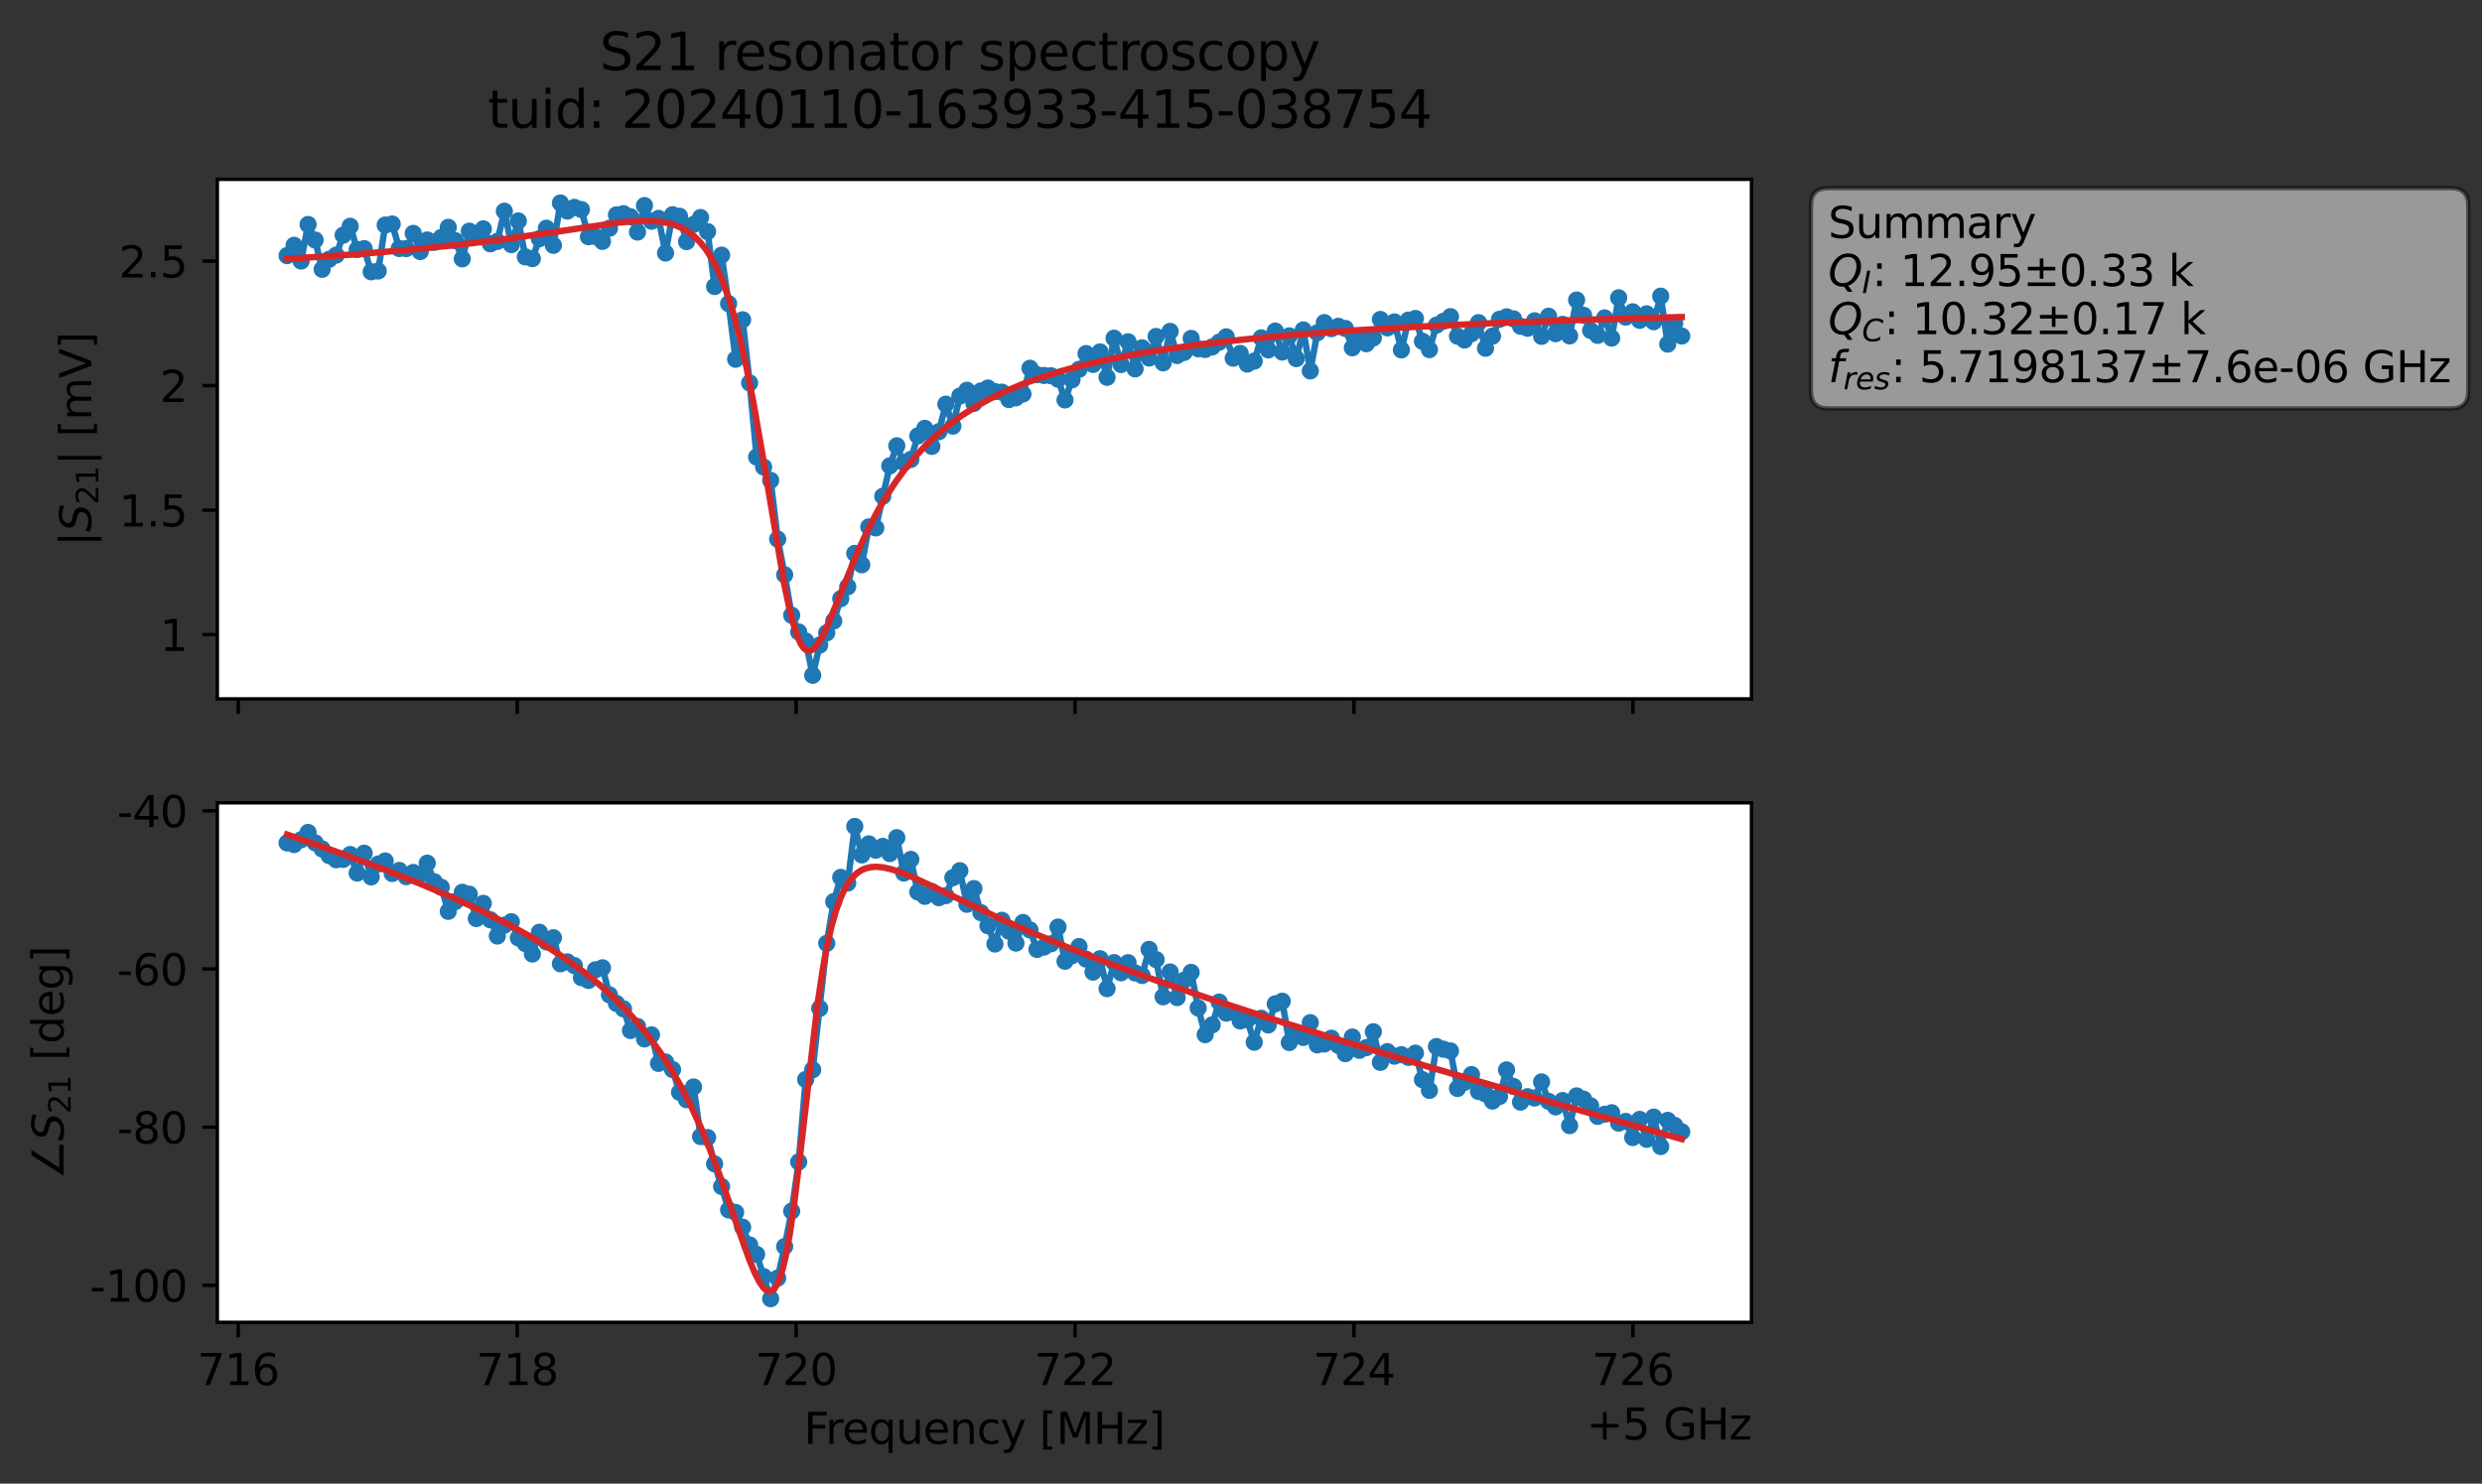 <?xml version="1.0" encoding="utf-8" standalone="no"?>
<!DOCTYPE svg PUBLIC "-//W3C//DTD SVG 1.1//EN"
  "http://www.w3.org/Graphics/SVG/1.1/DTD/svg11.dtd">
<svg xmlns:xlink="http://www.w3.org/1999/xlink" width="577.771pt" height="345.428pt" viewBox="0 0 577.771 345.428" xmlns="http://www.w3.org/2000/svg" version="1.1">
 <rect x="0" y="0" width="577.771" height="345.428" fill="#333333" stroke="none"/>
 <defs>
  <style type="text/css">*{stroke-linejoin: round; stroke-linecap: butt}</style>
 </defs>
 <g id="figure_1">
  <g id="patch_1">
   <path d="M 0 345.428 
L 577.771 345.428 
L 577.771 -0 
L 0 -0 
L 0 345.428 
z
" style="fill: none; opacity: 0"/>
  </g>
  <g id="axes_1">
   <g id="patch_2">
    <path d="M 50.595 162.72 
L 407.715 162.72 
L 407.715 41.76 
L 50.595 41.76 
z
" style="fill: #ffffff"/>
   </g>
   <g id="matplotlib.axis_1">
    <g id="xtick_1">
     <g id="line2d_1">
      <defs>
       <path id="m11a380d9db" d="M 0 0 
L 0 3.5 
" style="stroke: #000000; stroke-width: 0.8"/>
      </defs>
      <g>
       <use xlink:href="#m11a380d9db" x="55.465" y="162.72" style="stroke: #000000; stroke-width: 0.8"/>
      </g>
     </g>
    </g>
    <g id="xtick_2">
     <g id="line2d_2">
      <g>
       <use xlink:href="#m11a380d9db" x="120.396" y="162.72" style="stroke: #000000; stroke-width: 0.8"/>
      </g>
     </g>
    </g>
    <g id="xtick_3">
     <g id="line2d_3">
      <g>
       <use xlink:href="#m11a380d9db" x="185.327" y="162.72" style="stroke: #000000; stroke-width: 0.8"/>
      </g>
     </g>
    </g>
    <g id="xtick_4">
     <g id="line2d_4">
      <g>
       <use xlink:href="#m11a380d9db" x="250.258" y="162.72" style="stroke: #000000; stroke-width: 0.8"/>
      </g>
     </g>
    </g>
    <g id="xtick_5">
     <g id="line2d_5">
      <g>
       <use xlink:href="#m11a380d9db" x="315.189" y="162.72" style="stroke: #000000; stroke-width: 0.8"/>
      </g>
     </g>
    </g>
    <g id="xtick_6">
     <g id="line2d_6">
      <g>
       <use xlink:href="#m11a380d9db" x="380.12" y="162.72" style="stroke: #000000; stroke-width: 0.8"/>
      </g>
     </g>
    </g>
   </g>
   <g id="matplotlib.axis_2">
    <g id="ytick_1">
     <g id="line2d_7">
      <defs>
       <path id="m5a7dd66cca" d="M 0 0 
L -3.5 0 
" style="stroke: #000000; stroke-width: 0.8"/>
      </defs>
      <g>
       <use xlink:href="#m5a7dd66cca" x="50.595" y="147.755" style="stroke: #000000; stroke-width: 0.8"/>
      </g>
     </g>
     <g id="text_1">
      <!-- 1 -->
      <g transform="translate(37.233 151.554) scale(0.1 -0.1)">
       <defs>
        <path id="DejaVuSans-31" d="M 794 531 
L 1825 531 
L 1825 4091 
L 703 3866 
L 703 4441 
L 1819 4666 
L 2450 4666 
L 2450 531 
L 3481 531 
L 3481 0 
L 794 0 
L 794 531 
z
" transform="scale(0.016)"/>
       </defs>
       <use xlink:href="#DejaVuSans-31"/>
      </g>
     </g>
    </g>
    <g id="ytick_2">
     <g id="line2d_8">
      <g>
       <use xlink:href="#m5a7dd66cca" x="50.595" y="118.768" style="stroke: #000000; stroke-width: 0.8"/>
      </g>
     </g>
     <g id="text_2">
      <!-- 1.5 -->
      <g transform="translate(27.692 122.567) scale(0.1 -0.1)">
       <defs>
        <path id="DejaVuSans-2e" d="M 684 794 
L 1344 794 
L 1344 0 
L 684 0 
L 684 794 
z
" transform="scale(0.016)"/>
        <path id="DejaVuSans-35" d="M 691 4666 
L 3169 4666 
L 3169 4134 
L 1269 4134 
L 1269 2991 
Q 1406 3038 1543 3061 
Q 1681 3084 1819 3084 
Q 2600 3084 3056 2656 
Q 3513 2228 3513 1497 
Q 3513 744 3044 326 
Q 2575 -91 1722 -91 
Q 1428 -91 1123 -41 
Q 819 9 494 109 
L 494 744 
Q 775 591 1075 516 
Q 1375 441 1709 441 
Q 2250 441 2565 725 
Q 2881 1009 2881 1497 
Q 2881 1984 2565 2268 
Q 2250 2553 1709 2553 
Q 1456 2553 1204 2497 
Q 953 2441 691 2322 
L 691 4666 
z
" transform="scale(0.016)"/>
       </defs>
       <use xlink:href="#DejaVuSans-31"/>
       <use xlink:href="#DejaVuSans-2e" x="63.623"/>
       <use xlink:href="#DejaVuSans-35" x="95.41"/>
      </g>
     </g>
    </g>
    <g id="ytick_3">
     <g id="line2d_9">
      <g>
       <use xlink:href="#m5a7dd66cca" x="50.595" y="89.781" style="stroke: #000000; stroke-width: 0.8"/>
      </g>
     </g>
     <g id="text_3">
      <!-- 2 -->
      <g transform="translate(37.233 93.58) scale(0.1 -0.1)">
       <defs>
        <path id="DejaVuSans-32" d="M 1228 531 
L 3431 531 
L 3431 0 
L 469 0 
L 469 531 
Q 828 903 1448 1529 
Q 2069 2156 2228 2338 
Q 2531 2678 2651 2914 
Q 2772 3150 2772 3378 
Q 2772 3750 2511 3984 
Q 2250 4219 1831 4219 
Q 1534 4219 1204 4116 
Q 875 4013 500 3803 
L 500 4441 
Q 881 4594 1212 4672 
Q 1544 4750 1819 4750 
Q 2544 4750 2975 4387 
Q 3406 4025 3406 3419 
Q 3406 3131 3298 2873 
Q 3191 2616 2906 2266 
Q 2828 2175 2409 1742 
Q 1991 1309 1228 531 
z
" transform="scale(0.016)"/>
       </defs>
       <use xlink:href="#DejaVuSans-32"/>
      </g>
     </g>
    </g>
    <g id="ytick_4">
     <g id="line2d_10">
      <g>
       <use xlink:href="#m5a7dd66cca" x="50.595" y="60.794" style="stroke: #000000; stroke-width: 0.8"/>
      </g>
     </g>
     <g id="text_4">
      <!-- 2.5 -->
      <g transform="translate(27.692 64.593) scale(0.1 -0.1)">
       <use xlink:href="#DejaVuSans-32"/>
       <use xlink:href="#DejaVuSans-2e" x="63.623"/>
       <use xlink:href="#DejaVuSans-35" x="95.41"/>
      </g>
     </g>
    </g>
    <g id="text_5">
     <!-- $|S_{21}|$ [mV] -->
     <g transform="translate(21.292 127.19) rotate(-90) scale(0.1 -0.1)">
      <defs>
       <path id="DejaVuSans-7c" d="M 1344 4891 
L 1344 -1509 
L 813 -1509 
L 813 4891 
L 1344 4891 
z
" transform="scale(0.016)"/>
       <path id="DejaVuSans-Oblique-53" d="M 3859 4513 
L 3738 3897 
Q 3422 4066 3111 4152 
Q 2800 4238 2509 4238 
Q 1944 4238 1609 3991 
Q 1275 3744 1275 3334 
Q 1275 3109 1398 2989 
Q 1522 2869 2034 2731 
L 2413 2638 
Q 3053 2472 3303 2217 
Q 3553 1963 3553 1503 
Q 3553 797 2998 353 
Q 2444 -91 1538 -91 
Q 1166 -91 791 -17 
Q 416 56 38 206 
L 166 856 
Q 513 641 861 531 
Q 1209 422 1556 422 
Q 2147 422 2503 684 
Q 2859 947 2859 1369 
Q 2859 1650 2717 1795 
Q 2575 1941 2106 2059 
L 1728 2156 
Q 1081 2325 845 2545 
Q 609 2766 609 3163 
Q 609 3859 1145 4304 
Q 1681 4750 2541 4750 
Q 2875 4750 3203 4690 
Q 3531 4631 3859 4513 
z
" transform="scale(0.016)"/>
       <path id="DejaVuSans-20" transform="scale(0.016)"/>
       <path id="DejaVuSans-5b" d="M 550 4863 
L 1875 4863 
L 1875 4416 
L 1125 4416 
L 1125 -397 
L 1875 -397 
L 1875 -844 
L 550 -844 
L 550 4863 
z
" transform="scale(0.016)"/>
       <path id="DejaVuSans-6d" d="M 3328 2828 
Q 3544 3216 3844 3400 
Q 4144 3584 4550 3584 
Q 5097 3584 5394 3201 
Q 5691 2819 5691 2113 
L 5691 0 
L 5113 0 
L 5113 2094 
Q 5113 2597 4934 2840 
Q 4756 3084 4391 3084 
Q 3944 3084 3684 2787 
Q 3425 2491 3425 1978 
L 3425 0 
L 2847 0 
L 2847 2094 
Q 2847 2600 2669 2842 
Q 2491 3084 2119 3084 
Q 1678 3084 1418 2786 
Q 1159 2488 1159 1978 
L 1159 0 
L 581 0 
L 581 3500 
L 1159 3500 
L 1159 2956 
Q 1356 3278 1631 3431 
Q 1906 3584 2284 3584 
Q 2666 3584 2933 3390 
Q 3200 3197 3328 2828 
z
" transform="scale(0.016)"/>
       <path id="DejaVuSans-56" d="M 1831 0 
L 50 4666 
L 709 4666 
L 2188 738 
L 3669 4666 
L 4325 4666 
L 2547 0 
L 1831 0 
z
" transform="scale(0.016)"/>
       <path id="DejaVuSans-5d" d="M 1947 4863 
L 1947 -844 
L 622 -844 
L 622 -397 
L 1369 -397 
L 1369 4416 
L 622 4416 
L 622 4863 
L 1947 4863 
z
" transform="scale(0.016)"/>
      </defs>
      <use xlink:href="#DejaVuSans-7c" transform="translate(0 0.578)"/>
      <use xlink:href="#DejaVuSans-Oblique-53" transform="translate(33.691 0.578)"/>
      <use xlink:href="#DejaVuSans-32" transform="translate(97.168 -15.828) scale(0.7)"/>
      <use xlink:href="#DejaVuSans-31" transform="translate(141.704 -15.828) scale(0.7)"/>
      <use xlink:href="#DejaVuSans-7c" transform="translate(188.975 0.578)"/>
      <use xlink:href="#DejaVuSans-20" transform="translate(222.666 0.578)"/>
      <use xlink:href="#DejaVuSans-5b" transform="translate(254.453 0.578)"/>
      <use xlink:href="#DejaVuSans-6d" transform="translate(293.467 0.578)"/>
      <use xlink:href="#DejaVuSans-56" transform="translate(390.879 0.578)"/>
      <use xlink:href="#DejaVuSans-5d" transform="translate(459.287 0.578)"/>
     </g>
    </g>
   </g>
   <g id="line2d_11">
    <path d="M 66.828 59.516 
L 68.459 57.11 
L 70.091 60.772 
L 71.722 52.263 
L 73.354 55.883 
L 74.985 62.697 
L 76.617 60.367 
L 78.248 59.398 
L 79.879 54.748 
L 81.511 52.68 
L 83.142 58.114 
L 84.774 57.889 
L 86.405 63.278 
L 88.037 63.099 
L 89.668 52.399 
L 91.299 52.15 
L 92.931 57.86 
L 94.562 57.883 
L 96.194 54.338 
L 97.825 58.565 
L 99.457 55.872 
L 101.088 56.399 
L 102.719 55.29 
L 104.351 52.929 
L 105.982 56.031 
L 107.614 60.262 
L 109.245 53.818 
L 110.877 55.079 
L 112.508 53.283 
L 114.14 56.759 
L 115.771 56.205 
L 117.402 49.168 
L 119.034 56.945 
L 120.665 51.446 
L 122.297 59.8 
L 123.928 60.21 
L 125.56 55.58 
L 127.191 53.138 
L 128.822 57.117 
L 130.454 47.258 
L 132.085 49.137 
L 133.717 48.284 
L 135.348 48.795 
L 136.98 55.111 
L 138.611 55.07 
L 140.242 56.208 
L 143.505 50.019 
L 145.137 49.752 
L 146.768 50.46 
L 148.4 54.034 
L 150.031 47.863 
L 151.662 51.508 
L 153.294 50.852 
L 154.925 58.912 
L 156.557 49.999 
L 158.188 50.354 
L 159.82 56.256 
L 161.451 52.259 
L 163.082 50.646 
L 164.714 53.925 
L 166.345 66.702 
L 167.977 59.4 
L 169.608 70.696 
L 171.24 83.636 
L 172.871 74.448 
L 174.502 89.152 
L 176.134 106.415 
L 177.765 108.735 
L 179.397 111.843 
L 181.028 125.524 
L 182.66 133.824 
L 184.291 143.241 
L 185.922 147.137 
L 187.554 149.243 
L 189.185 157.222 
L 190.817 150.18 
L 194.08 144.569 
L 195.711 139.392 
L 197.342 136.611 
L 198.974 128.839 
L 200.605 131.494 
L 202.237 122.68 
L 203.868 122.909 
L 207.131 108.462 
L 208.762 103.796 
L 210.394 107.746 
L 212.025 106.964 
L 213.657 101.482 
L 215.288 99.731 
L 216.92 103.938 
L 218.551 100.513 
L 220.182 94.093 
L 221.814 99.218 
L 223.445 92.204 
L 225.077 90.861 
L 226.708 93.919 
L 228.34 91.024 
L 229.971 90.338 
L 231.602 91.167 
L 233.234 91.306 
L 234.865 93.025 
L 236.497 92.61 
L 238.128 91.73 
L 239.76 85.737 
L 241.391 87.234 
L 243.022 87.418 
L 244.654 87.479 
L 246.285 88.278 
L 247.917 93.114 
L 249.548 88.418 
L 251.18 85.989 
L 252.811 82.324 
L 254.442 84.852 
L 256.074 81.931 
L 257.705 87.844 
L 259.337 78.738 
L 260.968 84.869 
L 262.6 79.577 
L 264.231 85.883 
L 265.862 80.978 
L 267.494 83.348 
L 269.125 78.339 
L 270.757 84.473 
L 272.388 77.147 
L 274.02 82.776 
L 275.651 82.051 
L 277.282 78.784 
L 278.914 81.201 
L 280.545 81.364 
L 282.177 80.766 
L 283.808 79.662 
L 285.44 78.42 
L 287.071 83.392 
L 288.703 82.286 
L 290.334 84.764 
L 291.965 84.075 
L 293.597 78.665 
L 295.228 81.47 
L 296.86 77.088 
L 298.491 81.969 
L 300.123 78.192 
L 301.754 83.496 
L 303.385 76.819 
L 305.017 86.356 
L 306.648 77.479 
L 308.28 75.104 
L 309.911 76.528 
L 311.543 75.971 
L 313.174 76.476 
L 314.805 80.973 
L 316.437 78.49 
L 318.068 80.027 
L 319.7 78.679 
L 321.331 74.375 
L 322.963 76.335 
L 324.594 74.946 
L 326.225 81.461 
L 327.857 74.528 
L 329.488 74.143 
L 331.12 79.46 
L 332.751 81.399 
L 334.383 75.704 
L 336.014 74.808 
L 337.645 73.718 
L 339.277 78.281 
L 340.908 79.17 
L 342.54 77.685 
L 344.171 75.113 
L 345.803 81.087 
L 347.434 78.246 
L 349.065 74.331 
L 350.697 73.767 
L 352.328 74.239 
L 353.96 75.964 
L 355.591 76.43 
L 357.223 74.689 
L 358.854 78.311 
L 360.485 73.627 
L 362.117 77.688 
L 363.748 75.516 
L 365.38 78.207 
L 367.011 69.855 
L 370.274 76.939 
L 371.905 78.086 
L 373.537 74.013 
L 375.168 78.714 
L 376.8 69.326 
L 378.431 73.844 
L 380.063 72.601 
L 381.694 74.583 
L 383.325 73.063 
L 384.957 74.9 
L 386.588 68.951 
L 388.22 80.114 
L 389.851 75.243 
L 391.483 78.235 
L 391.483 78.235 
" clip-path="url(#p66e26be77b)" style="fill: none; stroke: #1f77b4; stroke-width: 1.5; stroke-linecap: square"/>
    <defs>
     <path id="m3cc2bf6941" d="M 0 1.5 
C 0.398 1.5 0.779 1.342 1.061 1.061 
C 1.342 0.779 1.5 0.398 1.5 0 
C 1.5 -0.398 1.342 -0.779 1.061 -1.061 
C 0.779 -1.342 0.398 -1.5 0 -1.5 
C -0.398 -1.5 -0.779 -1.342 -1.061 -1.061 
C -1.342 -0.779 -1.5 -0.398 -1.5 0 
C -1.5 0.398 -1.342 0.779 -1.061 1.061 
C -0.779 1.342 -0.398 1.5 0 1.5 
z
" style="stroke: #1f77b4"/>
    </defs>
    <g clip-path="url(#p66e26be77b)">
     <use xlink:href="#m3cc2bf6941" x="66.828" y="59.516" style="fill: #1f77b4; stroke: #1f77b4"/>
     <use xlink:href="#m3cc2bf6941" x="68.459" y="57.11" style="fill: #1f77b4; stroke: #1f77b4"/>
     <use xlink:href="#m3cc2bf6941" x="70.091" y="60.772" style="fill: #1f77b4; stroke: #1f77b4"/>
     <use xlink:href="#m3cc2bf6941" x="71.722" y="52.263" style="fill: #1f77b4; stroke: #1f77b4"/>
     <use xlink:href="#m3cc2bf6941" x="73.354" y="55.883" style="fill: #1f77b4; stroke: #1f77b4"/>
     <use xlink:href="#m3cc2bf6941" x="74.985" y="62.697" style="fill: #1f77b4; stroke: #1f77b4"/>
     <use xlink:href="#m3cc2bf6941" x="76.617" y="60.367" style="fill: #1f77b4; stroke: #1f77b4"/>
     <use xlink:href="#m3cc2bf6941" x="78.248" y="59.398" style="fill: #1f77b4; stroke: #1f77b4"/>
     <use xlink:href="#m3cc2bf6941" x="79.879" y="54.748" style="fill: #1f77b4; stroke: #1f77b4"/>
     <use xlink:href="#m3cc2bf6941" x="81.511" y="52.68" style="fill: #1f77b4; stroke: #1f77b4"/>
     <use xlink:href="#m3cc2bf6941" x="83.142" y="58.114" style="fill: #1f77b4; stroke: #1f77b4"/>
     <use xlink:href="#m3cc2bf6941" x="84.774" y="57.889" style="fill: #1f77b4; stroke: #1f77b4"/>
     <use xlink:href="#m3cc2bf6941" x="86.405" y="63.278" style="fill: #1f77b4; stroke: #1f77b4"/>
     <use xlink:href="#m3cc2bf6941" x="88.037" y="63.099" style="fill: #1f77b4; stroke: #1f77b4"/>
     <use xlink:href="#m3cc2bf6941" x="89.668" y="52.399" style="fill: #1f77b4; stroke: #1f77b4"/>
     <use xlink:href="#m3cc2bf6941" x="91.299" y="52.15" style="fill: #1f77b4; stroke: #1f77b4"/>
     <use xlink:href="#m3cc2bf6941" x="92.931" y="57.86" style="fill: #1f77b4; stroke: #1f77b4"/>
     <use xlink:href="#m3cc2bf6941" x="94.562" y="57.883" style="fill: #1f77b4; stroke: #1f77b4"/>
     <use xlink:href="#m3cc2bf6941" x="96.194" y="54.338" style="fill: #1f77b4; stroke: #1f77b4"/>
     <use xlink:href="#m3cc2bf6941" x="97.825" y="58.565" style="fill: #1f77b4; stroke: #1f77b4"/>
     <use xlink:href="#m3cc2bf6941" x="99.457" y="55.872" style="fill: #1f77b4; stroke: #1f77b4"/>
     <use xlink:href="#m3cc2bf6941" x="101.088" y="56.399" style="fill: #1f77b4; stroke: #1f77b4"/>
     <use xlink:href="#m3cc2bf6941" x="102.719" y="55.29" style="fill: #1f77b4; stroke: #1f77b4"/>
     <use xlink:href="#m3cc2bf6941" x="104.351" y="52.929" style="fill: #1f77b4; stroke: #1f77b4"/>
     <use xlink:href="#m3cc2bf6941" x="105.982" y="56.031" style="fill: #1f77b4; stroke: #1f77b4"/>
     <use xlink:href="#m3cc2bf6941" x="107.614" y="60.262" style="fill: #1f77b4; stroke: #1f77b4"/>
     <use xlink:href="#m3cc2bf6941" x="109.245" y="53.818" style="fill: #1f77b4; stroke: #1f77b4"/>
     <use xlink:href="#m3cc2bf6941" x="110.877" y="55.079" style="fill: #1f77b4; stroke: #1f77b4"/>
     <use xlink:href="#m3cc2bf6941" x="112.508" y="53.283" style="fill: #1f77b4; stroke: #1f77b4"/>
     <use xlink:href="#m3cc2bf6941" x="114.14" y="56.759" style="fill: #1f77b4; stroke: #1f77b4"/>
     <use xlink:href="#m3cc2bf6941" x="115.771" y="56.205" style="fill: #1f77b4; stroke: #1f77b4"/>
     <use xlink:href="#m3cc2bf6941" x="117.402" y="49.168" style="fill: #1f77b4; stroke: #1f77b4"/>
     <use xlink:href="#m3cc2bf6941" x="119.034" y="56.945" style="fill: #1f77b4; stroke: #1f77b4"/>
     <use xlink:href="#m3cc2bf6941" x="120.665" y="51.446" style="fill: #1f77b4; stroke: #1f77b4"/>
     <use xlink:href="#m3cc2bf6941" x="122.297" y="59.8" style="fill: #1f77b4; stroke: #1f77b4"/>
     <use xlink:href="#m3cc2bf6941" x="123.928" y="60.21" style="fill: #1f77b4; stroke: #1f77b4"/>
     <use xlink:href="#m3cc2bf6941" x="125.56" y="55.58" style="fill: #1f77b4; stroke: #1f77b4"/>
     <use xlink:href="#m3cc2bf6941" x="127.191" y="53.138" style="fill: #1f77b4; stroke: #1f77b4"/>
     <use xlink:href="#m3cc2bf6941" x="128.822" y="57.117" style="fill: #1f77b4; stroke: #1f77b4"/>
     <use xlink:href="#m3cc2bf6941" x="130.454" y="47.258" style="fill: #1f77b4; stroke: #1f77b4"/>
     <use xlink:href="#m3cc2bf6941" x="132.085" y="49.137" style="fill: #1f77b4; stroke: #1f77b4"/>
     <use xlink:href="#m3cc2bf6941" x="133.717" y="48.284" style="fill: #1f77b4; stroke: #1f77b4"/>
     <use xlink:href="#m3cc2bf6941" x="135.348" y="48.795" style="fill: #1f77b4; stroke: #1f77b4"/>
     <use xlink:href="#m3cc2bf6941" x="136.98" y="55.111" style="fill: #1f77b4; stroke: #1f77b4"/>
     <use xlink:href="#m3cc2bf6941" x="138.611" y="55.07" style="fill: #1f77b4; stroke: #1f77b4"/>
     <use xlink:href="#m3cc2bf6941" x="140.242" y="56.208" style="fill: #1f77b4; stroke: #1f77b4"/>
     <use xlink:href="#m3cc2bf6941" x="141.874" y="53.152" style="fill: #1f77b4; stroke: #1f77b4"/>
     <use xlink:href="#m3cc2bf6941" x="143.505" y="50.019" style="fill: #1f77b4; stroke: #1f77b4"/>
     <use xlink:href="#m3cc2bf6941" x="145.137" y="49.752" style="fill: #1f77b4; stroke: #1f77b4"/>
     <use xlink:href="#m3cc2bf6941" x="146.768" y="50.46" style="fill: #1f77b4; stroke: #1f77b4"/>
     <use xlink:href="#m3cc2bf6941" x="148.4" y="54.034" style="fill: #1f77b4; stroke: #1f77b4"/>
     <use xlink:href="#m3cc2bf6941" x="150.031" y="47.863" style="fill: #1f77b4; stroke: #1f77b4"/>
     <use xlink:href="#m3cc2bf6941" x="151.662" y="51.508" style="fill: #1f77b4; stroke: #1f77b4"/>
     <use xlink:href="#m3cc2bf6941" x="153.294" y="50.852" style="fill: #1f77b4; stroke: #1f77b4"/>
     <use xlink:href="#m3cc2bf6941" x="154.925" y="58.912" style="fill: #1f77b4; stroke: #1f77b4"/>
     <use xlink:href="#m3cc2bf6941" x="156.557" y="49.999" style="fill: #1f77b4; stroke: #1f77b4"/>
     <use xlink:href="#m3cc2bf6941" x="158.188" y="50.354" style="fill: #1f77b4; stroke: #1f77b4"/>
     <use xlink:href="#m3cc2bf6941" x="159.82" y="56.256" style="fill: #1f77b4; stroke: #1f77b4"/>
     <use xlink:href="#m3cc2bf6941" x="161.451" y="52.259" style="fill: #1f77b4; stroke: #1f77b4"/>
     <use xlink:href="#m3cc2bf6941" x="163.082" y="50.646" style="fill: #1f77b4; stroke: #1f77b4"/>
     <use xlink:href="#m3cc2bf6941" x="164.714" y="53.925" style="fill: #1f77b4; stroke: #1f77b4"/>
     <use xlink:href="#m3cc2bf6941" x="166.345" y="66.702" style="fill: #1f77b4; stroke: #1f77b4"/>
     <use xlink:href="#m3cc2bf6941" x="167.977" y="59.4" style="fill: #1f77b4; stroke: #1f77b4"/>
     <use xlink:href="#m3cc2bf6941" x="169.608" y="70.696" style="fill: #1f77b4; stroke: #1f77b4"/>
     <use xlink:href="#m3cc2bf6941" x="171.24" y="83.636" style="fill: #1f77b4; stroke: #1f77b4"/>
     <use xlink:href="#m3cc2bf6941" x="172.871" y="74.448" style="fill: #1f77b4; stroke: #1f77b4"/>
     <use xlink:href="#m3cc2bf6941" x="174.502" y="89.152" style="fill: #1f77b4; stroke: #1f77b4"/>
     <use xlink:href="#m3cc2bf6941" x="176.134" y="106.415" style="fill: #1f77b4; stroke: #1f77b4"/>
     <use xlink:href="#m3cc2bf6941" x="177.765" y="108.735" style="fill: #1f77b4; stroke: #1f77b4"/>
     <use xlink:href="#m3cc2bf6941" x="179.397" y="111.843" style="fill: #1f77b4; stroke: #1f77b4"/>
     <use xlink:href="#m3cc2bf6941" x="181.028" y="125.524" style="fill: #1f77b4; stroke: #1f77b4"/>
     <use xlink:href="#m3cc2bf6941" x="182.66" y="133.824" style="fill: #1f77b4; stroke: #1f77b4"/>
     <use xlink:href="#m3cc2bf6941" x="184.291" y="143.241" style="fill: #1f77b4; stroke: #1f77b4"/>
     <use xlink:href="#m3cc2bf6941" x="185.922" y="147.137" style="fill: #1f77b4; stroke: #1f77b4"/>
     <use xlink:href="#m3cc2bf6941" x="187.554" y="149.243" style="fill: #1f77b4; stroke: #1f77b4"/>
     <use xlink:href="#m3cc2bf6941" x="189.185" y="157.222" style="fill: #1f77b4; stroke: #1f77b4"/>
     <use xlink:href="#m3cc2bf6941" x="190.817" y="150.18" style="fill: #1f77b4; stroke: #1f77b4"/>
     <use xlink:href="#m3cc2bf6941" x="192.448" y="147.336" style="fill: #1f77b4; stroke: #1f77b4"/>
     <use xlink:href="#m3cc2bf6941" x="194.08" y="144.569" style="fill: #1f77b4; stroke: #1f77b4"/>
     <use xlink:href="#m3cc2bf6941" x="195.711" y="139.392" style="fill: #1f77b4; stroke: #1f77b4"/>
     <use xlink:href="#m3cc2bf6941" x="197.342" y="136.611" style="fill: #1f77b4; stroke: #1f77b4"/>
     <use xlink:href="#m3cc2bf6941" x="198.974" y="128.839" style="fill: #1f77b4; stroke: #1f77b4"/>
     <use xlink:href="#m3cc2bf6941" x="200.605" y="131.494" style="fill: #1f77b4; stroke: #1f77b4"/>
     <use xlink:href="#m3cc2bf6941" x="202.237" y="122.68" style="fill: #1f77b4; stroke: #1f77b4"/>
     <use xlink:href="#m3cc2bf6941" x="203.868" y="122.909" style="fill: #1f77b4; stroke: #1f77b4"/>
     <use xlink:href="#m3cc2bf6941" x="205.5" y="115.538" style="fill: #1f77b4; stroke: #1f77b4"/>
     <use xlink:href="#m3cc2bf6941" x="207.131" y="108.462" style="fill: #1f77b4; stroke: #1f77b4"/>
     <use xlink:href="#m3cc2bf6941" x="208.762" y="103.796" style="fill: #1f77b4; stroke: #1f77b4"/>
     <use xlink:href="#m3cc2bf6941" x="210.394" y="107.746" style="fill: #1f77b4; stroke: #1f77b4"/>
     <use xlink:href="#m3cc2bf6941" x="212.025" y="106.964" style="fill: #1f77b4; stroke: #1f77b4"/>
     <use xlink:href="#m3cc2bf6941" x="213.657" y="101.482" style="fill: #1f77b4; stroke: #1f77b4"/>
     <use xlink:href="#m3cc2bf6941" x="215.288" y="99.731" style="fill: #1f77b4; stroke: #1f77b4"/>
     <use xlink:href="#m3cc2bf6941" x="216.92" y="103.938" style="fill: #1f77b4; stroke: #1f77b4"/>
     <use xlink:href="#m3cc2bf6941" x="218.551" y="100.513" style="fill: #1f77b4; stroke: #1f77b4"/>
     <use xlink:href="#m3cc2bf6941" x="220.182" y="94.093" style="fill: #1f77b4; stroke: #1f77b4"/>
     <use xlink:href="#m3cc2bf6941" x="221.814" y="99.218" style="fill: #1f77b4; stroke: #1f77b4"/>
     <use xlink:href="#m3cc2bf6941" x="223.445" y="92.204" style="fill: #1f77b4; stroke: #1f77b4"/>
     <use xlink:href="#m3cc2bf6941" x="225.077" y="90.861" style="fill: #1f77b4; stroke: #1f77b4"/>
     <use xlink:href="#m3cc2bf6941" x="226.708" y="93.919" style="fill: #1f77b4; stroke: #1f77b4"/>
     <use xlink:href="#m3cc2bf6941" x="228.34" y="91.024" style="fill: #1f77b4; stroke: #1f77b4"/>
     <use xlink:href="#m3cc2bf6941" x="229.971" y="90.338" style="fill: #1f77b4; stroke: #1f77b4"/>
     <use xlink:href="#m3cc2bf6941" x="231.602" y="91.167" style="fill: #1f77b4; stroke: #1f77b4"/>
     <use xlink:href="#m3cc2bf6941" x="233.234" y="91.306" style="fill: #1f77b4; stroke: #1f77b4"/>
     <use xlink:href="#m3cc2bf6941" x="234.865" y="93.025" style="fill: #1f77b4; stroke: #1f77b4"/>
     <use xlink:href="#m3cc2bf6941" x="236.497" y="92.61" style="fill: #1f77b4; stroke: #1f77b4"/>
     <use xlink:href="#m3cc2bf6941" x="238.128" y="91.73" style="fill: #1f77b4; stroke: #1f77b4"/>
     <use xlink:href="#m3cc2bf6941" x="239.76" y="85.737" style="fill: #1f77b4; stroke: #1f77b4"/>
     <use xlink:href="#m3cc2bf6941" x="241.391" y="87.234" style="fill: #1f77b4; stroke: #1f77b4"/>
     <use xlink:href="#m3cc2bf6941" x="243.022" y="87.418" style="fill: #1f77b4; stroke: #1f77b4"/>
     <use xlink:href="#m3cc2bf6941" x="244.654" y="87.479" style="fill: #1f77b4; stroke: #1f77b4"/>
     <use xlink:href="#m3cc2bf6941" x="246.285" y="88.278" style="fill: #1f77b4; stroke: #1f77b4"/>
     <use xlink:href="#m3cc2bf6941" x="247.917" y="93.114" style="fill: #1f77b4; stroke: #1f77b4"/>
     <use xlink:href="#m3cc2bf6941" x="249.548" y="88.418" style="fill: #1f77b4; stroke: #1f77b4"/>
     <use xlink:href="#m3cc2bf6941" x="251.18" y="85.989" style="fill: #1f77b4; stroke: #1f77b4"/>
     <use xlink:href="#m3cc2bf6941" x="252.811" y="82.324" style="fill: #1f77b4; stroke: #1f77b4"/>
     <use xlink:href="#m3cc2bf6941" x="254.442" y="84.852" style="fill: #1f77b4; stroke: #1f77b4"/>
     <use xlink:href="#m3cc2bf6941" x="256.074" y="81.931" style="fill: #1f77b4; stroke: #1f77b4"/>
     <use xlink:href="#m3cc2bf6941" x="257.705" y="87.844" style="fill: #1f77b4; stroke: #1f77b4"/>
     <use xlink:href="#m3cc2bf6941" x="259.337" y="78.738" style="fill: #1f77b4; stroke: #1f77b4"/>
     <use xlink:href="#m3cc2bf6941" x="260.968" y="84.869" style="fill: #1f77b4; stroke: #1f77b4"/>
     <use xlink:href="#m3cc2bf6941" x="262.6" y="79.577" style="fill: #1f77b4; stroke: #1f77b4"/>
     <use xlink:href="#m3cc2bf6941" x="264.231" y="85.883" style="fill: #1f77b4; stroke: #1f77b4"/>
     <use xlink:href="#m3cc2bf6941" x="265.862" y="80.978" style="fill: #1f77b4; stroke: #1f77b4"/>
     <use xlink:href="#m3cc2bf6941" x="267.494" y="83.348" style="fill: #1f77b4; stroke: #1f77b4"/>
     <use xlink:href="#m3cc2bf6941" x="269.125" y="78.339" style="fill: #1f77b4; stroke: #1f77b4"/>
     <use xlink:href="#m3cc2bf6941" x="270.757" y="84.473" style="fill: #1f77b4; stroke: #1f77b4"/>
     <use xlink:href="#m3cc2bf6941" x="272.388" y="77.147" style="fill: #1f77b4; stroke: #1f77b4"/>
     <use xlink:href="#m3cc2bf6941" x="274.02" y="82.776" style="fill: #1f77b4; stroke: #1f77b4"/>
     <use xlink:href="#m3cc2bf6941" x="275.651" y="82.051" style="fill: #1f77b4; stroke: #1f77b4"/>
     <use xlink:href="#m3cc2bf6941" x="277.282" y="78.784" style="fill: #1f77b4; stroke: #1f77b4"/>
     <use xlink:href="#m3cc2bf6941" x="278.914" y="81.201" style="fill: #1f77b4; stroke: #1f77b4"/>
     <use xlink:href="#m3cc2bf6941" x="280.545" y="81.364" style="fill: #1f77b4; stroke: #1f77b4"/>
     <use xlink:href="#m3cc2bf6941" x="282.177" y="80.766" style="fill: #1f77b4; stroke: #1f77b4"/>
     <use xlink:href="#m3cc2bf6941" x="283.808" y="79.662" style="fill: #1f77b4; stroke: #1f77b4"/>
     <use xlink:href="#m3cc2bf6941" x="285.44" y="78.42" style="fill: #1f77b4; stroke: #1f77b4"/>
     <use xlink:href="#m3cc2bf6941" x="287.071" y="83.392" style="fill: #1f77b4; stroke: #1f77b4"/>
     <use xlink:href="#m3cc2bf6941" x="288.703" y="82.286" style="fill: #1f77b4; stroke: #1f77b4"/>
     <use xlink:href="#m3cc2bf6941" x="290.334" y="84.764" style="fill: #1f77b4; stroke: #1f77b4"/>
     <use xlink:href="#m3cc2bf6941" x="291.965" y="84.075" style="fill: #1f77b4; stroke: #1f77b4"/>
     <use xlink:href="#m3cc2bf6941" x="293.597" y="78.665" style="fill: #1f77b4; stroke: #1f77b4"/>
     <use xlink:href="#m3cc2bf6941" x="295.228" y="81.47" style="fill: #1f77b4; stroke: #1f77b4"/>
     <use xlink:href="#m3cc2bf6941" x="296.86" y="77.088" style="fill: #1f77b4; stroke: #1f77b4"/>
     <use xlink:href="#m3cc2bf6941" x="298.491" y="81.969" style="fill: #1f77b4; stroke: #1f77b4"/>
     <use xlink:href="#m3cc2bf6941" x="300.123" y="78.192" style="fill: #1f77b4; stroke: #1f77b4"/>
     <use xlink:href="#m3cc2bf6941" x="301.754" y="83.496" style="fill: #1f77b4; stroke: #1f77b4"/>
     <use xlink:href="#m3cc2bf6941" x="303.385" y="76.819" style="fill: #1f77b4; stroke: #1f77b4"/>
     <use xlink:href="#m3cc2bf6941" x="305.017" y="86.356" style="fill: #1f77b4; stroke: #1f77b4"/>
     <use xlink:href="#m3cc2bf6941" x="306.648" y="77.479" style="fill: #1f77b4; stroke: #1f77b4"/>
     <use xlink:href="#m3cc2bf6941" x="308.28" y="75.104" style="fill: #1f77b4; stroke: #1f77b4"/>
     <use xlink:href="#m3cc2bf6941" x="309.911" y="76.528" style="fill: #1f77b4; stroke: #1f77b4"/>
     <use xlink:href="#m3cc2bf6941" x="311.543" y="75.971" style="fill: #1f77b4; stroke: #1f77b4"/>
     <use xlink:href="#m3cc2bf6941" x="313.174" y="76.476" style="fill: #1f77b4; stroke: #1f77b4"/>
     <use xlink:href="#m3cc2bf6941" x="314.805" y="80.973" style="fill: #1f77b4; stroke: #1f77b4"/>
     <use xlink:href="#m3cc2bf6941" x="316.437" y="78.49" style="fill: #1f77b4; stroke: #1f77b4"/>
     <use xlink:href="#m3cc2bf6941" x="318.068" y="80.027" style="fill: #1f77b4; stroke: #1f77b4"/>
     <use xlink:href="#m3cc2bf6941" x="319.7" y="78.679" style="fill: #1f77b4; stroke: #1f77b4"/>
     <use xlink:href="#m3cc2bf6941" x="321.331" y="74.375" style="fill: #1f77b4; stroke: #1f77b4"/>
     <use xlink:href="#m3cc2bf6941" x="322.963" y="76.335" style="fill: #1f77b4; stroke: #1f77b4"/>
     <use xlink:href="#m3cc2bf6941" x="324.594" y="74.946" style="fill: #1f77b4; stroke: #1f77b4"/>
     <use xlink:href="#m3cc2bf6941" x="326.225" y="81.461" style="fill: #1f77b4; stroke: #1f77b4"/>
     <use xlink:href="#m3cc2bf6941" x="327.857" y="74.528" style="fill: #1f77b4; stroke: #1f77b4"/>
     <use xlink:href="#m3cc2bf6941" x="329.488" y="74.143" style="fill: #1f77b4; stroke: #1f77b4"/>
     <use xlink:href="#m3cc2bf6941" x="331.12" y="79.46" style="fill: #1f77b4; stroke: #1f77b4"/>
     <use xlink:href="#m3cc2bf6941" x="332.751" y="81.399" style="fill: #1f77b4; stroke: #1f77b4"/>
     <use xlink:href="#m3cc2bf6941" x="334.383" y="75.704" style="fill: #1f77b4; stroke: #1f77b4"/>
     <use xlink:href="#m3cc2bf6941" x="336.014" y="74.808" style="fill: #1f77b4; stroke: #1f77b4"/>
     <use xlink:href="#m3cc2bf6941" x="337.645" y="73.718" style="fill: #1f77b4; stroke: #1f77b4"/>
     <use xlink:href="#m3cc2bf6941" x="339.277" y="78.281" style="fill: #1f77b4; stroke: #1f77b4"/>
     <use xlink:href="#m3cc2bf6941" x="340.908" y="79.17" style="fill: #1f77b4; stroke: #1f77b4"/>
     <use xlink:href="#m3cc2bf6941" x="342.54" y="77.685" style="fill: #1f77b4; stroke: #1f77b4"/>
     <use xlink:href="#m3cc2bf6941" x="344.171" y="75.113" style="fill: #1f77b4; stroke: #1f77b4"/>
     <use xlink:href="#m3cc2bf6941" x="345.803" y="81.087" style="fill: #1f77b4; stroke: #1f77b4"/>
     <use xlink:href="#m3cc2bf6941" x="347.434" y="78.246" style="fill: #1f77b4; stroke: #1f77b4"/>
     <use xlink:href="#m3cc2bf6941" x="349.065" y="74.331" style="fill: #1f77b4; stroke: #1f77b4"/>
     <use xlink:href="#m3cc2bf6941" x="350.697" y="73.767" style="fill: #1f77b4; stroke: #1f77b4"/>
     <use xlink:href="#m3cc2bf6941" x="352.328" y="74.239" style="fill: #1f77b4; stroke: #1f77b4"/>
     <use xlink:href="#m3cc2bf6941" x="353.96" y="75.964" style="fill: #1f77b4; stroke: #1f77b4"/>
     <use xlink:href="#m3cc2bf6941" x="355.591" y="76.43" style="fill: #1f77b4; stroke: #1f77b4"/>
     <use xlink:href="#m3cc2bf6941" x="357.223" y="74.689" style="fill: #1f77b4; stroke: #1f77b4"/>
     <use xlink:href="#m3cc2bf6941" x="358.854" y="78.311" style="fill: #1f77b4; stroke: #1f77b4"/>
     <use xlink:href="#m3cc2bf6941" x="360.485" y="73.627" style="fill: #1f77b4; stroke: #1f77b4"/>
     <use xlink:href="#m3cc2bf6941" x="362.117" y="77.688" style="fill: #1f77b4; stroke: #1f77b4"/>
     <use xlink:href="#m3cc2bf6941" x="363.748" y="75.516" style="fill: #1f77b4; stroke: #1f77b4"/>
     <use xlink:href="#m3cc2bf6941" x="365.38" y="78.207" style="fill: #1f77b4; stroke: #1f77b4"/>
     <use xlink:href="#m3cc2bf6941" x="367.011" y="69.855" style="fill: #1f77b4; stroke: #1f77b4"/>
     <use xlink:href="#m3cc2bf6941" x="368.643" y="73.399" style="fill: #1f77b4; stroke: #1f77b4"/>
     <use xlink:href="#m3cc2bf6941" x="370.274" y="76.939" style="fill: #1f77b4; stroke: #1f77b4"/>
     <use xlink:href="#m3cc2bf6941" x="371.905" y="78.086" style="fill: #1f77b4; stroke: #1f77b4"/>
     <use xlink:href="#m3cc2bf6941" x="373.537" y="74.013" style="fill: #1f77b4; stroke: #1f77b4"/>
     <use xlink:href="#m3cc2bf6941" x="375.168" y="78.714" style="fill: #1f77b4; stroke: #1f77b4"/>
     <use xlink:href="#m3cc2bf6941" x="376.8" y="69.326" style="fill: #1f77b4; stroke: #1f77b4"/>
     <use xlink:href="#m3cc2bf6941" x="378.431" y="73.844" style="fill: #1f77b4; stroke: #1f77b4"/>
     <use xlink:href="#m3cc2bf6941" x="380.063" y="72.601" style="fill: #1f77b4; stroke: #1f77b4"/>
     <use xlink:href="#m3cc2bf6941" x="381.694" y="74.583" style="fill: #1f77b4; stroke: #1f77b4"/>
     <use xlink:href="#m3cc2bf6941" x="383.325" y="73.063" style="fill: #1f77b4; stroke: #1f77b4"/>
     <use xlink:href="#m3cc2bf6941" x="384.957" y="74.9" style="fill: #1f77b4; stroke: #1f77b4"/>
     <use xlink:href="#m3cc2bf6941" x="386.588" y="68.951" style="fill: #1f77b4; stroke: #1f77b4"/>
     <use xlink:href="#m3cc2bf6941" x="388.22" y="80.114" style="fill: #1f77b4; stroke: #1f77b4"/>
     <use xlink:href="#m3cc2bf6941" x="389.851" y="75.243" style="fill: #1f77b4; stroke: #1f77b4"/>
     <use xlink:href="#m3cc2bf6941" x="391.483" y="78.235" style="fill: #1f77b4; stroke: #1f77b4"/>
    </g>
   </g>
   <g id="line2d_12">
    <path d="M 66.828 60.272 
L 82.102 59.253 
L 95.426 58.144 
L 107.126 56.949 
L 117.85 55.63 
L 128.899 54.039 
L 144.173 51.803 
L 148.073 51.466 
L 150.998 51.411 
L 153.273 51.557 
L 155.222 51.87 
L 157.172 52.422 
L 158.797 53.121 
L 160.422 54.099 
L 161.722 55.132 
L 163.022 56.436 
L 164.322 58.062 
L 165.622 60.07 
L 166.922 62.525 
L 168.222 65.497 
L 169.522 69.057 
L 170.821 73.271 
L 172.121 78.192 
L 173.746 85.377 
L 175.371 93.677 
L 177.321 104.87 
L 182.521 135.776 
L 183.821 141.93 
L 184.796 145.668 
L 185.771 148.521 
L 186.421 149.899 
L 187.07 150.853 
L 187.72 151.392 
L 188.37 151.54 
L 189.02 151.331 
L 189.67 150.805 
L 190.32 150.007 
L 191.295 148.397 
L 192.595 145.697 
L 194.545 141.004 
L 199.42 129.029 
L 201.695 124.056 
L 203.969 119.6 
L 206.244 115.643 
L 208.519 112.139 
L 210.794 109.038 
L 213.069 106.287 
L 215.669 103.513 
L 218.268 101.076 
L 220.868 98.924 
L 223.793 96.792 
L 227.043 94.722 
L 230.293 92.915 
L 233.868 91.178 
L 237.767 89.53 
L 241.992 87.984 
L 246.867 86.449 
L 252.066 85.049 
L 257.916 83.707 
L 264.416 82.444 
L 271.89 81.223 
L 280.34 80.074 
L 290.089 78.98 
L 301.463 77.937 
L 314.462 76.975 
L 329.736 76.07 
L 347.935 75.219 
L 370.034 74.418 
L 391.483 73.811 
L 391.483 73.811 
" clip-path="url(#p66e26be77b)" style="fill: none; stroke: #d62728; stroke-width: 1.5; stroke-linecap: square"/>
   </g>
   <g id="patch_3">
    <path d="M 50.595 162.72 
L 50.595 41.76 
" style="fill: none; stroke: #000000; stroke-width: 0.8; stroke-linejoin: miter; stroke-linecap: square"/>
   </g>
   <g id="patch_4">
    <path d="M 407.715 162.72 
L 407.715 41.76 
" style="fill: none; stroke: #000000; stroke-width: 0.8; stroke-linejoin: miter; stroke-linecap: square"/>
   </g>
   <g id="patch_5">
    <path d="M 50.595 162.72 
L 407.715 162.72 
" style="fill: none; stroke: #000000; stroke-width: 0.8; stroke-linejoin: miter; stroke-linecap: square"/>
   </g>
   <g id="patch_6">
    <path d="M 50.595 41.76 
L 407.715 41.76 
" style="fill: none; stroke: #000000; stroke-width: 0.8; stroke-linejoin: miter; stroke-linecap: square"/>
   </g>
   <g id="text_6">
    <g id="patch_7">
     <path d="M 425.571 95.08 
L 570.571 95.08 
Q 574.571 95.08 574.571 91.08 
L 574.571 47.808 
Q 574.571 43.808 570.571 43.808 
L 425.571 43.808 
Q 421.571 43.808 421.571 47.808 
L 421.571 91.08 
Q 421.571 95.08 425.571 95.08 
z
" style="fill: #ffffff; opacity: 0.5; stroke: #000000; stroke-linejoin: miter"/>
    </g>
    <!-- Summary -->
    <g transform="translate(425.571 55.406) scale(0.1 -0.1)">
     <defs>
      <path id="DejaVuSans-53" d="M 3425 4513 
L 3425 3897 
Q 3066 4069 2747 4153 
Q 2428 4238 2131 4238 
Q 1616 4238 1336 4038 
Q 1056 3838 1056 3469 
Q 1056 3159 1242 3001 
Q 1428 2844 1947 2747 
L 2328 2669 
Q 3034 2534 3370 2195 
Q 3706 1856 3706 1288 
Q 3706 609 3251 259 
Q 2797 -91 1919 -91 
Q 1588 -91 1214 -16 
Q 841 59 441 206 
L 441 856 
Q 825 641 1194 531 
Q 1563 422 1919 422 
Q 2459 422 2753 634 
Q 3047 847 3047 1241 
Q 3047 1584 2836 1778 
Q 2625 1972 2144 2069 
L 1759 2144 
Q 1053 2284 737 2584 
Q 422 2884 422 3419 
Q 422 4038 858 4394 
Q 1294 4750 2059 4750 
Q 2388 4750 2728 4690 
Q 3069 4631 3425 4513 
z
" transform="scale(0.016)"/>
      <path id="DejaVuSans-75" d="M 544 1381 
L 544 3500 
L 1119 3500 
L 1119 1403 
Q 1119 906 1312 657 
Q 1506 409 1894 409 
Q 2359 409 2629 706 
Q 2900 1003 2900 1516 
L 2900 3500 
L 3475 3500 
L 3475 0 
L 2900 0 
L 2900 538 
Q 2691 219 2414 64 
Q 2138 -91 1772 -91 
Q 1169 -91 856 284 
Q 544 659 544 1381 
z
M 1991 3584 
L 1991 3584 
z
" transform="scale(0.016)"/>
      <path id="DejaVuSans-61" d="M 2194 1759 
Q 1497 1759 1228 1600 
Q 959 1441 959 1056 
Q 959 750 1161 570 
Q 1363 391 1709 391 
Q 2188 391 2477 730 
Q 2766 1069 2766 1631 
L 2766 1759 
L 2194 1759 
z
M 3341 1997 
L 3341 0 
L 2766 0 
L 2766 531 
Q 2569 213 2275 61 
Q 1981 -91 1556 -91 
Q 1019 -91 701 211 
Q 384 513 384 1019 
Q 384 1609 779 1909 
Q 1175 2209 1959 2209 
L 2766 2209 
L 2766 2266 
Q 2766 2663 2505 2880 
Q 2244 3097 1772 3097 
Q 1472 3097 1187 3025 
Q 903 2953 641 2809 
L 641 3341 
Q 956 3463 1253 3523 
Q 1550 3584 1831 3584 
Q 2591 3584 2966 3190 
Q 3341 2797 3341 1997 
z
" transform="scale(0.016)"/>
      <path id="DejaVuSans-72" d="M 2631 2963 
Q 2534 3019 2420 3045 
Q 2306 3072 2169 3072 
Q 1681 3072 1420 2755 
Q 1159 2438 1159 1844 
L 1159 0 
L 581 0 
L 581 3500 
L 1159 3500 
L 1159 2956 
Q 1341 3275 1631 3429 
Q 1922 3584 2338 3584 
Q 2397 3584 2469 3576 
Q 2541 3569 2628 3553 
L 2631 2963 
z
" transform="scale(0.016)"/>
      <path id="DejaVuSans-79" d="M 2059 -325 
Q 1816 -950 1584 -1140 
Q 1353 -1331 966 -1331 
L 506 -1331 
L 506 -850 
L 844 -850 
Q 1081 -850 1212 -737 
Q 1344 -625 1503 -206 
L 1606 56 
L 191 3500 
L 800 3500 
L 1894 763 
L 2988 3500 
L 3597 3500 
L 2059 -325 
z
" transform="scale(0.016)"/>
     </defs>
     <use xlink:href="#DejaVuSans-53"/>
     <use xlink:href="#DejaVuSans-75" x="63.477"/>
     <use xlink:href="#DejaVuSans-6d" x="126.855"/>
     <use xlink:href="#DejaVuSans-6d" x="224.268"/>
     <use xlink:href="#DejaVuSans-61" x="321.68"/>
     <use xlink:href="#DejaVuSans-72" x="382.959"/>
     <use xlink:href="#DejaVuSans-79" x="424.072"/>
    </g>
    <!-- $Q_I$: 12.95$\pm$0.33 k -->
    <g transform="translate(425.571 66.604) scale(0.1 -0.1)">
     <defs>
      <path id="DejaVuSans-Oblique-51" d="M 2309 -84 
Q 2275 -88 2237 -89 
Q 2200 -91 2125 -91 
Q 1250 -91 756 411 
Q 263 913 263 1797 
Q 263 2319 452 2844 
Q 641 3369 978 3788 
Q 1369 4269 1858 4509 
Q 2347 4750 2938 4750 
Q 3794 4750 4287 4245 
Q 4781 3741 4781 2869 
Q 4781 1928 4265 1147 
Q 3750 366 2919 44 
L 3553 -825 
L 2847 -825 
L 2309 -84 
z
M 2919 4238 
Q 2400 4238 2003 3986 
Q 1606 3734 1313 3219 
Q 1125 2891 1026 2522 
Q 928 2153 928 1778 
Q 928 1128 1239 775 
Q 1550 422 2119 422 
Q 2631 422 3032 676 
Q 3434 931 3719 1434 
Q 3909 1772 4009 2142 
Q 4109 2513 4109 2881 
Q 4109 3528 3796 3883 
Q 3484 4238 2919 4238 
z
" transform="scale(0.016)"/>
      <path id="DejaVuSans-Oblique-49" d="M 1081 4666 
L 1716 4666 
L 806 0 
L 172 0 
L 1081 4666 
z
" transform="scale(0.016)"/>
      <path id="DejaVuSans-3a" d="M 750 794 
L 1409 794 
L 1409 0 
L 750 0 
L 750 794 
z
M 750 3309 
L 1409 3309 
L 1409 2516 
L 750 2516 
L 750 3309 
z
" transform="scale(0.016)"/>
      <path id="DejaVuSans-39" d="M 703 97 
L 703 672 
Q 941 559 1184 500 
Q 1428 441 1663 441 
Q 2288 441 2617 861 
Q 2947 1281 2994 2138 
Q 2813 1869 2534 1725 
Q 2256 1581 1919 1581 
Q 1219 1581 811 2004 
Q 403 2428 403 3163 
Q 403 3881 828 4315 
Q 1253 4750 1959 4750 
Q 2769 4750 3195 4129 
Q 3622 3509 3622 2328 
Q 3622 1225 3098 567 
Q 2575 -91 1691 -91 
Q 1453 -91 1209 -44 
Q 966 3 703 97 
z
M 1959 2075 
Q 2384 2075 2632 2365 
Q 2881 2656 2881 3163 
Q 2881 3666 2632 3958 
Q 2384 4250 1959 4250 
Q 1534 4250 1286 3958 
Q 1038 3666 1038 3163 
Q 1038 2656 1286 2365 
Q 1534 2075 1959 2075 
z
" transform="scale(0.016)"/>
      <path id="DejaVuSans-b1" d="M 2944 4013 
L 2944 2803 
L 4684 2803 
L 4684 2272 
L 2944 2272 
L 2944 1063 
L 2419 1063 
L 2419 2272 
L 678 2272 
L 678 2803 
L 2419 2803 
L 2419 4013 
L 2944 4013 
z
M 678 531 
L 4684 531 
L 4684 0 
L 678 0 
L 678 531 
z
" transform="scale(0.016)"/>
      <path id="DejaVuSans-30" d="M 2034 4250 
Q 1547 4250 1301 3770 
Q 1056 3291 1056 2328 
Q 1056 1369 1301 889 
Q 1547 409 2034 409 
Q 2525 409 2770 889 
Q 3016 1369 3016 2328 
Q 3016 3291 2770 3770 
Q 2525 4250 2034 4250 
z
M 2034 4750 
Q 2819 4750 3233 4129 
Q 3647 3509 3647 2328 
Q 3647 1150 3233 529 
Q 2819 -91 2034 -91 
Q 1250 -91 836 529 
Q 422 1150 422 2328 
Q 422 3509 836 4129 
Q 1250 4750 2034 4750 
z
" transform="scale(0.016)"/>
      <path id="DejaVuSans-33" d="M 2597 2516 
Q 3050 2419 3304 2112 
Q 3559 1806 3559 1356 
Q 3559 666 3084 287 
Q 2609 -91 1734 -91 
Q 1441 -91 1130 -33 
Q 819 25 488 141 
L 488 750 
Q 750 597 1062 519 
Q 1375 441 1716 441 
Q 2309 441 2620 675 
Q 2931 909 2931 1356 
Q 2931 1769 2642 2001 
Q 2353 2234 1838 2234 
L 1294 2234 
L 1294 2753 
L 1863 2753 
Q 2328 2753 2575 2939 
Q 2822 3125 2822 3475 
Q 2822 3834 2567 4026 
Q 2313 4219 1838 4219 
Q 1578 4219 1281 4162 
Q 984 4106 628 3988 
L 628 4550 
Q 988 4650 1302 4700 
Q 1616 4750 1894 4750 
Q 2613 4750 3031 4423 
Q 3450 4097 3450 3541 
Q 3450 3153 3228 2886 
Q 3006 2619 2597 2516 
z
" transform="scale(0.016)"/>
      <path id="DejaVuSans-6b" d="M 581 4863 
L 1159 4863 
L 1159 1991 
L 2875 3500 
L 3609 3500 
L 1753 1863 
L 3688 0 
L 2938 0 
L 1159 1709 
L 1159 0 
L 581 0 
L 581 4863 
z
" transform="scale(0.016)"/>
     </defs>
     <use xlink:href="#DejaVuSans-Oblique-51" transform="translate(0 0.016)"/>
     <use xlink:href="#DejaVuSans-Oblique-49" transform="translate(78.711 -16.391) scale(0.7)"/>
     <use xlink:href="#DejaVuSans-3a" transform="translate(102.09 0.016)"/>
     <use xlink:href="#DejaVuSans-20" transform="translate(135.781 0.016)"/>
     <use xlink:href="#DejaVuSans-31" transform="translate(167.568 0.016)"/>
     <use xlink:href="#DejaVuSans-32" transform="translate(231.191 0.016)"/>
     <use xlink:href="#DejaVuSans-2e" transform="translate(294.814 0.016)"/>
     <use xlink:href="#DejaVuSans-39" transform="translate(326.602 0.016)"/>
     <use xlink:href="#DejaVuSans-35" transform="translate(390.225 0.016)"/>
     <use xlink:href="#DejaVuSans-b1" transform="translate(453.848 0.016)"/>
     <use xlink:href="#DejaVuSans-30" transform="translate(537.637 0.016)"/>
     <use xlink:href="#DejaVuSans-2e" transform="translate(601.26 0.016)"/>
     <use xlink:href="#DejaVuSans-33" transform="translate(633.047 0.016)"/>
     <use xlink:href="#DejaVuSans-33" transform="translate(696.67 0.016)"/>
     <use xlink:href="#DejaVuSans-20" transform="translate(760.293 0.016)"/>
     <use xlink:href="#DejaVuSans-6b" transform="translate(792.08 0.016)"/>
    </g>
    <!-- $Q_C$: 10.32$\pm$0.17 k -->
    <g transform="translate(425.571 77.802) scale(0.1 -0.1)">
     <defs>
      <path id="DejaVuSans-Oblique-43" d="M 4447 4306 
L 4319 3641 
Q 4019 3944 3683 4091 
Q 3347 4238 2956 4238 
Q 2422 4238 2017 3981 
Q 1613 3725 1319 3200 
Q 1131 2863 1032 2486 
Q 934 2109 934 1728 
Q 934 1091 1264 756 
Q 1594 422 2222 422 
Q 2656 422 3056 561 
Q 3456 700 3834 978 
L 3688 231 
Q 3316 72 2936 -9 
Q 2556 -91 2175 -91 
Q 1278 -91 773 396 
Q 269 884 269 1753 
Q 269 2309 461 2846 
Q 653 3384 1013 3828 
Q 1394 4300 1883 4525 
Q 2372 4750 3022 4750 
Q 3422 4750 3780 4639 
Q 4138 4528 4447 4306 
z
" transform="scale(0.016)"/>
      <path id="DejaVuSans-37" d="M 525 4666 
L 3525 4666 
L 3525 4397 
L 1831 0 
L 1172 0 
L 2766 4134 
L 525 4134 
L 525 4666 
z
" transform="scale(0.016)"/>
     </defs>
     <use xlink:href="#DejaVuSans-Oblique-51" transform="translate(0 0.016)"/>
     <use xlink:href="#DejaVuSans-Oblique-43" transform="translate(78.711 -16.391) scale(0.7)"/>
     <use xlink:href="#DejaVuSans-3a" transform="translate(130.322 0.016)"/>
     <use xlink:href="#DejaVuSans-20" transform="translate(164.014 0.016)"/>
     <use xlink:href="#DejaVuSans-31" transform="translate(195.801 0.016)"/>
     <use xlink:href="#DejaVuSans-30" transform="translate(259.424 0.016)"/>
     <use xlink:href="#DejaVuSans-2e" transform="translate(323.047 0.016)"/>
     <use xlink:href="#DejaVuSans-33" transform="translate(354.834 0.016)"/>
     <use xlink:href="#DejaVuSans-32" transform="translate(418.457 0.016)"/>
     <use xlink:href="#DejaVuSans-b1" transform="translate(482.08 0.016)"/>
     <use xlink:href="#DejaVuSans-30" transform="translate(565.869 0.016)"/>
     <use xlink:href="#DejaVuSans-2e" transform="translate(629.492 0.016)"/>
     <use xlink:href="#DejaVuSans-31" transform="translate(661.279 0.016)"/>
     <use xlink:href="#DejaVuSans-37" transform="translate(724.902 0.016)"/>
     <use xlink:href="#DejaVuSans-20" transform="translate(788.525 0.016)"/>
     <use xlink:href="#DejaVuSans-6b" transform="translate(820.312 0.016)"/>
    </g>
    <!-- $f_{res}$: 5.7198137$\pm$7.6e-06 GHz -->
    <g transform="translate(425.571 89) scale(0.1 -0.1)">
     <defs>
      <path id="DejaVuSans-Oblique-66" d="M 3059 4863 
L 2969 4384 
L 2419 4384 
Q 2106 4384 1964 4261 
Q 1822 4138 1753 3809 
L 1691 3500 
L 2638 3500 
L 2553 3053 
L 1606 3053 
L 1013 0 
L 434 0 
L 1031 3053 
L 481 3053 
L 563 3500 
L 1113 3500 
L 1159 3744 
Q 1278 4363 1576 4613 
Q 1875 4863 2516 4863 
L 3059 4863 
z
" transform="scale(0.016)"/>
      <path id="DejaVuSans-Oblique-72" d="M 2853 2969 
Q 2766 3016 2653 3041 
Q 2541 3066 2413 3066 
Q 1953 3066 1609 2717 
Q 1266 2369 1153 1784 
L 800 0 
L 225 0 
L 909 3500 
L 1484 3500 
L 1375 2956 
Q 1603 3259 1920 3421 
Q 2238 3584 2597 3584 
Q 2691 3584 2781 3573 
Q 2872 3563 2963 3538 
L 2853 2969 
z
" transform="scale(0.016)"/>
      <path id="DejaVuSans-Oblique-65" d="M 3078 2063 
Q 3088 2113 3092 2166 
Q 3097 2219 3097 2272 
Q 3097 2653 2873 2875 
Q 2650 3097 2266 3097 
Q 1838 3097 1509 2826 
Q 1181 2556 1013 2059 
L 3078 2063 
z
M 3578 1613 
L 903 1613 
Q 884 1494 878 1425 
Q 872 1356 872 1306 
Q 872 872 1139 634 
Q 1406 397 1894 397 
Q 2269 397 2603 481 
Q 2938 566 3225 728 
L 3116 159 
Q 2806 34 2476 -28 
Q 2147 -91 1806 -91 
Q 1078 -91 686 257 
Q 294 606 294 1247 
Q 294 1794 489 2264 
Q 684 2734 1063 3103 
Q 1306 3334 1642 3459 
Q 1978 3584 2356 3584 
Q 2950 3584 3301 3228 
Q 3653 2872 3653 2272 
Q 3653 2128 3634 1964 
Q 3616 1800 3578 1613 
z
" transform="scale(0.016)"/>
      <path id="DejaVuSans-Oblique-73" d="M 3200 3397 
L 3091 2853 
Q 2863 2978 2609 3040 
Q 2356 3103 2088 3103 
Q 1634 3103 1373 2948 
Q 1113 2794 1113 2528 
Q 1113 2219 1719 2053 
Q 1766 2041 1788 2034 
L 1972 1978 
Q 2547 1819 2739 1644 
Q 2931 1469 2931 1166 
Q 2931 609 2489 259 
Q 2047 -91 1331 -91 
Q 1053 -91 747 -37 
Q 441 16 72 128 
L 184 722 
Q 500 559 806 475 
Q 1113 391 1394 391 
Q 1816 391 2080 572 
Q 2344 753 2344 1031 
Q 2344 1331 1650 1516 
L 1591 1531 
L 1394 1581 
Q 956 1697 753 1886 
Q 550 2075 550 2369 
Q 550 2928 970 3256 
Q 1391 3584 2113 3584 
Q 2397 3584 2667 3537 
Q 2938 3491 3200 3397 
z
" transform="scale(0.016)"/>
      <path id="DejaVuSans-38" d="M 2034 2216 
Q 1584 2216 1326 1975 
Q 1069 1734 1069 1313 
Q 1069 891 1326 650 
Q 1584 409 2034 409 
Q 2484 409 2743 651 
Q 3003 894 3003 1313 
Q 3003 1734 2745 1975 
Q 2488 2216 2034 2216 
z
M 1403 2484 
Q 997 2584 770 2862 
Q 544 3141 544 3541 
Q 544 4100 942 4425 
Q 1341 4750 2034 4750 
Q 2731 4750 3128 4425 
Q 3525 4100 3525 3541 
Q 3525 3141 3298 2862 
Q 3072 2584 2669 2484 
Q 3125 2378 3379 2068 
Q 3634 1759 3634 1313 
Q 3634 634 3220 271 
Q 2806 -91 2034 -91 
Q 1263 -91 848 271 
Q 434 634 434 1313 
Q 434 1759 690 2068 
Q 947 2378 1403 2484 
z
M 1172 3481 
Q 1172 3119 1398 2916 
Q 1625 2713 2034 2713 
Q 2441 2713 2670 2916 
Q 2900 3119 2900 3481 
Q 2900 3844 2670 4047 
Q 2441 4250 2034 4250 
Q 1625 4250 1398 4047 
Q 1172 3844 1172 3481 
z
" transform="scale(0.016)"/>
      <path id="DejaVuSans-36" d="M 2113 2584 
Q 1688 2584 1439 2293 
Q 1191 2003 1191 1497 
Q 1191 994 1439 701 
Q 1688 409 2113 409 
Q 2538 409 2786 701 
Q 3034 994 3034 1497 
Q 3034 2003 2786 2293 
Q 2538 2584 2113 2584 
z
M 3366 4563 
L 3366 3988 
Q 3128 4100 2886 4159 
Q 2644 4219 2406 4219 
Q 1781 4219 1451 3797 
Q 1122 3375 1075 2522 
Q 1259 2794 1537 2939 
Q 1816 3084 2150 3084 
Q 2853 3084 3261 2657 
Q 3669 2231 3669 1497 
Q 3669 778 3244 343 
Q 2819 -91 2113 -91 
Q 1303 -91 875 529 
Q 447 1150 447 2328 
Q 447 3434 972 4092 
Q 1497 4750 2381 4750 
Q 2619 4750 2861 4703 
Q 3103 4656 3366 4563 
z
" transform="scale(0.016)"/>
      <path id="DejaVuSans-65" d="M 3597 1894 
L 3597 1613 
L 953 1613 
Q 991 1019 1311 708 
Q 1631 397 2203 397 
Q 2534 397 2845 478 
Q 3156 559 3463 722 
L 3463 178 
Q 3153 47 2828 -22 
Q 2503 -91 2169 -91 
Q 1331 -91 842 396 
Q 353 884 353 1716 
Q 353 2575 817 3079 
Q 1281 3584 2069 3584 
Q 2775 3584 3186 3129 
Q 3597 2675 3597 1894 
z
M 3022 2063 
Q 3016 2534 2758 2815 
Q 2500 3097 2075 3097 
Q 1594 3097 1305 2825 
Q 1016 2553 972 2059 
L 3022 2063 
z
" transform="scale(0.016)"/>
      <path id="DejaVuSans-2d" d="M 313 2009 
L 1997 2009 
L 1997 1497 
L 313 1497 
L 313 2009 
z
" transform="scale(0.016)"/>
      <path id="DejaVuSans-47" d="M 3809 666 
L 3809 1919 
L 2778 1919 
L 2778 2438 
L 4434 2438 
L 4434 434 
Q 4069 175 3628 42 
Q 3188 -91 2688 -91 
Q 1594 -91 976 548 
Q 359 1188 359 2328 
Q 359 3472 976 4111 
Q 1594 4750 2688 4750 
Q 3144 4750 3555 4637 
Q 3966 4525 4313 4306 
L 4313 3634 
Q 3963 3931 3569 4081 
Q 3175 4231 2741 4231 
Q 1884 4231 1454 3753 
Q 1025 3275 1025 2328 
Q 1025 1384 1454 906 
Q 1884 428 2741 428 
Q 3075 428 3337 486 
Q 3600 544 3809 666 
z
" transform="scale(0.016)"/>
      <path id="DejaVuSans-48" d="M 628 4666 
L 1259 4666 
L 1259 2753 
L 3553 2753 
L 3553 4666 
L 4184 4666 
L 4184 0 
L 3553 0 
L 3553 2222 
L 1259 2222 
L 1259 0 
L 628 0 
L 628 4666 
z
" transform="scale(0.016)"/>
      <path id="DejaVuSans-7a" d="M 353 3500 
L 3084 3500 
L 3084 2975 
L 922 459 
L 3084 459 
L 3084 0 
L 275 0 
L 275 525 
L 2438 3041 
L 353 3041 
L 353 3500 
z
" transform="scale(0.016)"/>
     </defs>
     <use xlink:href="#DejaVuSans-Oblique-66" transform="translate(0 0.016)"/>
     <use xlink:href="#DejaVuSans-Oblique-72" transform="translate(35.205 -16.391) scale(0.7)"/>
     <use xlink:href="#DejaVuSans-Oblique-65" transform="translate(63.984 -16.391) scale(0.7)"/>
     <use xlink:href="#DejaVuSans-Oblique-73" transform="translate(107.051 -16.391) scale(0.7)"/>
     <use xlink:href="#DejaVuSans-3a" transform="translate(146.255 0.016)"/>
     <use xlink:href="#DejaVuSans-20" transform="translate(179.946 0.016)"/>
     <use xlink:href="#DejaVuSans-35" transform="translate(211.733 0.016)"/>
     <use xlink:href="#DejaVuSans-2e" transform="translate(275.356 0.016)"/>
     <use xlink:href="#DejaVuSans-37" transform="translate(299.394 0.016)"/>
     <use xlink:href="#DejaVuSans-31" transform="translate(363.017 0.016)"/>
     <use xlink:href="#DejaVuSans-39" transform="translate(426.64 0.016)"/>
     <use xlink:href="#DejaVuSans-38" transform="translate(490.263 0.016)"/>
     <use xlink:href="#DejaVuSans-31" transform="translate(553.886 0.016)"/>
     <use xlink:href="#DejaVuSans-33" transform="translate(617.509 0.016)"/>
     <use xlink:href="#DejaVuSans-37" transform="translate(681.132 0.016)"/>
     <use xlink:href="#DejaVuSans-b1" transform="translate(744.755 0.016)"/>
     <use xlink:href="#DejaVuSans-37" transform="translate(828.544 0.016)"/>
     <use xlink:href="#DejaVuSans-2e" transform="translate(892.167 0.016)"/>
     <use xlink:href="#DejaVuSans-36" transform="translate(923.954 0.016)"/>
     <use xlink:href="#DejaVuSans-65" transform="translate(987.577 0.016)"/>
     <use xlink:href="#DejaVuSans-2d" transform="translate(1049.101 0.016)"/>
     <use xlink:href="#DejaVuSans-30" transform="translate(1085.185 0.016)"/>
     <use xlink:href="#DejaVuSans-36" transform="translate(1148.808 0.016)"/>
     <use xlink:href="#DejaVuSans-20" transform="translate(1212.431 0.016)"/>
     <use xlink:href="#DejaVuSans-47" transform="translate(1244.218 0.016)"/>
     <use xlink:href="#DejaVuSans-48" transform="translate(1321.708 0.016)"/>
     <use xlink:href="#DejaVuSans-7a" transform="translate(1396.903 0.016)"/>
    </g>
   </g>
  </g>
  <g id="axes_2">
   <g id="patch_8">
    <path d="M 50.595 307.872 
L 407.715 307.872 
L 407.715 186.912 
L 50.595 186.912 
z
" style="fill: #ffffff"/>
   </g>
   <g id="matplotlib.axis_3">
    <g id="xtick_7">
     <g id="line2d_13">
      <g>
       <use xlink:href="#m11a380d9db" x="55.465" y="307.872" style="stroke: #000000; stroke-width: 0.8"/>
      </g>
     </g>
     <g id="text_7">
      <!-- 716 -->
      <g transform="translate(45.921 322.47) scale(0.1 -0.1)">
       <use xlink:href="#DejaVuSans-37"/>
       <use xlink:href="#DejaVuSans-31" x="63.623"/>
       <use xlink:href="#DejaVuSans-36" x="127.246"/>
      </g>
     </g>
    </g>
    <g id="xtick_8">
     <g id="line2d_14">
      <g>
       <use xlink:href="#m11a380d9db" x="120.396" y="307.872" style="stroke: #000000; stroke-width: 0.8"/>
      </g>
     </g>
     <g id="text_8">
      <!-- 718 -->
      <g transform="translate(110.852 322.47) scale(0.1 -0.1)">
       <use xlink:href="#DejaVuSans-37"/>
       <use xlink:href="#DejaVuSans-31" x="63.623"/>
       <use xlink:href="#DejaVuSans-38" x="127.246"/>
      </g>
     </g>
    </g>
    <g id="xtick_9">
     <g id="line2d_15">
      <g>
       <use xlink:href="#m11a380d9db" x="185.327" y="307.872" style="stroke: #000000; stroke-width: 0.8"/>
      </g>
     </g>
     <g id="text_9">
      <!-- 720 -->
      <g transform="translate(175.783 322.47) scale(0.1 -0.1)">
       <use xlink:href="#DejaVuSans-37"/>
       <use xlink:href="#DejaVuSans-32" x="63.623"/>
       <use xlink:href="#DejaVuSans-30" x="127.246"/>
      </g>
     </g>
    </g>
    <g id="xtick_10">
     <g id="line2d_16">
      <g>
       <use xlink:href="#m11a380d9db" x="250.258" y="307.872" style="stroke: #000000; stroke-width: 0.8"/>
      </g>
     </g>
     <g id="text_10">
      <!-- 722 -->
      <g transform="translate(240.714 322.47) scale(0.1 -0.1)">
       <use xlink:href="#DejaVuSans-37"/>
       <use xlink:href="#DejaVuSans-32" x="63.623"/>
       <use xlink:href="#DejaVuSans-32" x="127.246"/>
      </g>
     </g>
    </g>
    <g id="xtick_11">
     <g id="line2d_17">
      <g>
       <use xlink:href="#m11a380d9db" x="315.189" y="307.872" style="stroke: #000000; stroke-width: 0.8"/>
      </g>
     </g>
     <g id="text_11">
      <!-- 724 -->
      <g transform="translate(305.645 322.47) scale(0.1 -0.1)">
       <defs>
        <path id="DejaVuSans-34" d="M 2419 4116 
L 825 1625 
L 2419 1625 
L 2419 4116 
z
M 2253 4666 
L 3047 4666 
L 3047 1625 
L 3713 1625 
L 3713 1100 
L 3047 1100 
L 3047 0 
L 2419 0 
L 2419 1100 
L 313 1100 
L 313 1709 
L 2253 4666 
z
" transform="scale(0.016)"/>
       </defs>
       <use xlink:href="#DejaVuSans-37"/>
       <use xlink:href="#DejaVuSans-32" x="63.623"/>
       <use xlink:href="#DejaVuSans-34" x="127.246"/>
      </g>
     </g>
    </g>
    <g id="xtick_12">
     <g id="line2d_18">
      <g>
       <use xlink:href="#m11a380d9db" x="380.12" y="307.872" style="stroke: #000000; stroke-width: 0.8"/>
      </g>
     </g>
     <g id="text_12">
      <!-- 726 -->
      <g transform="translate(370.576 322.47) scale(0.1 -0.1)">
       <use xlink:href="#DejaVuSans-37"/>
       <use xlink:href="#DejaVuSans-32" x="63.623"/>
       <use xlink:href="#DejaVuSans-36" x="127.246"/>
      </g>
     </g>
    </g>
    <g id="text_13">
     <!-- Frequency [MHz] -->
     <g transform="translate(187.137 336.149) scale(0.1 -0.1)">
      <defs>
       <path id="DejaVuSans-46" d="M 628 4666 
L 3309 4666 
L 3309 4134 
L 1259 4134 
L 1259 2759 
L 3109 2759 
L 3109 2228 
L 1259 2228 
L 1259 0 
L 628 0 
L 628 4666 
z
" transform="scale(0.016)"/>
       <path id="DejaVuSans-71" d="M 947 1747 
Q 947 1113 1208 752 
Q 1469 391 1925 391 
Q 2381 391 2643 752 
Q 2906 1113 2906 1747 
Q 2906 2381 2643 2742 
Q 2381 3103 1925 3103 
Q 1469 3103 1208 2742 
Q 947 2381 947 1747 
z
M 2906 525 
Q 2725 213 2448 61 
Q 2172 -91 1784 -91 
Q 1150 -91 751 415 
Q 353 922 353 1747 
Q 353 2572 751 3078 
Q 1150 3584 1784 3584 
Q 2172 3584 2448 3432 
Q 2725 3281 2906 2969 
L 2906 3500 
L 3481 3500 
L 3481 -1331 
L 2906 -1331 
L 2906 525 
z
" transform="scale(0.016)"/>
       <path id="DejaVuSans-6e" d="M 3513 2113 
L 3513 0 
L 2938 0 
L 2938 2094 
Q 2938 2591 2744 2837 
Q 2550 3084 2163 3084 
Q 1697 3084 1428 2787 
Q 1159 2491 1159 1978 
L 1159 0 
L 581 0 
L 581 3500 
L 1159 3500 
L 1159 2956 
Q 1366 3272 1645 3428 
Q 1925 3584 2291 3584 
Q 2894 3584 3203 3211 
Q 3513 2838 3513 2113 
z
" transform="scale(0.016)"/>
       <path id="DejaVuSans-63" d="M 3122 3366 
L 3122 2828 
Q 2878 2963 2633 3030 
Q 2388 3097 2138 3097 
Q 1578 3097 1268 2742 
Q 959 2388 959 1747 
Q 959 1106 1268 751 
Q 1578 397 2138 397 
Q 2388 397 2633 464 
Q 2878 531 3122 666 
L 3122 134 
Q 2881 22 2623 -34 
Q 2366 -91 2075 -91 
Q 1284 -91 818 406 
Q 353 903 353 1747 
Q 353 2603 823 3093 
Q 1294 3584 2113 3584 
Q 2378 3584 2631 3529 
Q 2884 3475 3122 3366 
z
" transform="scale(0.016)"/>
       <path id="DejaVuSans-4d" d="M 628 4666 
L 1569 4666 
L 2759 1491 
L 3956 4666 
L 4897 4666 
L 4897 0 
L 4281 0 
L 4281 4097 
L 3078 897 
L 2444 897 
L 1241 4097 
L 1241 0 
L 628 0 
L 628 4666 
z
" transform="scale(0.016)"/>
      </defs>
      <use xlink:href="#DejaVuSans-46"/>
      <use xlink:href="#DejaVuSans-72" x="50.27"/>
      <use xlink:href="#DejaVuSans-65" x="89.133"/>
      <use xlink:href="#DejaVuSans-71" x="150.656"/>
      <use xlink:href="#DejaVuSans-75" x="214.133"/>
      <use xlink:href="#DejaVuSans-65" x="277.512"/>
      <use xlink:href="#DejaVuSans-6e" x="339.035"/>
      <use xlink:href="#DejaVuSans-63" x="402.414"/>
      <use xlink:href="#DejaVuSans-79" x="457.395"/>
      <use xlink:href="#DejaVuSans-20" x="516.574"/>
      <use xlink:href="#DejaVuSans-5b" x="548.361"/>
      <use xlink:href="#DejaVuSans-4d" x="587.375"/>
      <use xlink:href="#DejaVuSans-48" x="673.654"/>
      <use xlink:href="#DejaVuSans-7a" x="748.85"/>
      <use xlink:href="#DejaVuSans-5d" x="801.34"/>
     </g>
    </g>
    <g id="text_14">
     <!-- +5 GHz -->
     <g transform="translate(369.278 335.149) scale(0.1 -0.1)">
      <defs>
       <path id="DejaVuSans-2b" d="M 2944 4013 
L 2944 2272 
L 4684 2272 
L 4684 1741 
L 2944 1741 
L 2944 0 
L 2419 0 
L 2419 1741 
L 678 1741 
L 678 2272 
L 2419 2272 
L 2419 4013 
L 2944 4013 
z
" transform="scale(0.016)"/>
      </defs>
      <use xlink:href="#DejaVuSans-2b"/>
      <use xlink:href="#DejaVuSans-35" x="83.789"/>
      <use xlink:href="#DejaVuSans-20" x="147.412"/>
      <use xlink:href="#DejaVuSans-47" x="179.199"/>
      <use xlink:href="#DejaVuSans-48" x="256.689"/>
      <use xlink:href="#DejaVuSans-7a" x="331.885"/>
     </g>
    </g>
   </g>
   <g id="matplotlib.axis_4">
    <g id="ytick_5">
     <g id="line2d_19">
      <g>
       <use xlink:href="#m5a7dd66cca" x="50.595" y="299.249" style="stroke: #000000; stroke-width: 0.8"/>
      </g>
     </g>
     <g id="text_15">
      <!-- -100 -->
      <g transform="translate(20.9 303.049) scale(0.1 -0.1)">
       <use xlink:href="#DejaVuSans-2d"/>
       <use xlink:href="#DejaVuSans-31" x="36.084"/>
       <use xlink:href="#DejaVuSans-30" x="99.707"/>
       <use xlink:href="#DejaVuSans-30" x="163.33"/>
      </g>
     </g>
    </g>
    <g id="ytick_6">
     <g id="line2d_20">
      <g>
       <use xlink:href="#m5a7dd66cca" x="50.595" y="262.425" style="stroke: #000000; stroke-width: 0.8"/>
      </g>
     </g>
     <g id="text_16">
      <!-- -80 -->
      <g transform="translate(27.262 266.224) scale(0.1 -0.1)">
       <use xlink:href="#DejaVuSans-2d"/>
       <use xlink:href="#DejaVuSans-38" x="36.084"/>
       <use xlink:href="#DejaVuSans-30" x="99.707"/>
      </g>
     </g>
    </g>
    <g id="ytick_7">
     <g id="line2d_21">
      <g>
       <use xlink:href="#m5a7dd66cca" x="50.595" y="225.601" style="stroke: #000000; stroke-width: 0.8"/>
      </g>
     </g>
     <g id="text_17">
      <!-- -60 -->
      <g transform="translate(27.262 229.4) scale(0.1 -0.1)">
       <use xlink:href="#DejaVuSans-2d"/>
       <use xlink:href="#DejaVuSans-36" x="36.084"/>
       <use xlink:href="#DejaVuSans-30" x="99.707"/>
      </g>
     </g>
    </g>
    <g id="ytick_8">
     <g id="line2d_22">
      <g>
       <use xlink:href="#m5a7dd66cca" x="50.595" y="188.777" style="stroke: #000000; stroke-width: 0.8"/>
      </g>
     </g>
     <g id="text_18">
      <!-- -40 -->
      <g transform="translate(27.262 192.576) scale(0.1 -0.1)">
       <use xlink:href="#DejaVuSans-2d"/>
       <use xlink:href="#DejaVuSans-34" x="36.084"/>
       <use xlink:href="#DejaVuSans-30" x="99.707"/>
      </g>
     </g>
    </g>
    <g id="text_19">
     <!-- $\angle S_{21}$ [deg] -->
     <g transform="translate(14.8 274.592) rotate(-90) scale(0.1 -0.1)">
      <defs>
       <path id="DejaVuSans-2220" d="M 5028 631 
L 5028 0 
L 547 0 
L 3525 4666 
L 4281 4666 
L 1716 631 
L 5028 631 
z
" transform="scale(0.016)"/>
       <path id="DejaVuSans-64" d="M 2906 2969 
L 2906 4863 
L 3481 4863 
L 3481 0 
L 2906 0 
L 2906 525 
Q 2725 213 2448 61 
Q 2172 -91 1784 -91 
Q 1150 -91 751 415 
Q 353 922 353 1747 
Q 353 2572 751 3078 
Q 1150 3584 1784 3584 
Q 2172 3584 2448 3432 
Q 2725 3281 2906 2969 
z
M 947 1747 
Q 947 1113 1208 752 
Q 1469 391 1925 391 
Q 2381 391 2643 752 
Q 2906 1113 2906 1747 
Q 2906 2381 2643 2742 
Q 2381 3103 1925 3103 
Q 1469 3103 1208 2742 
Q 947 2381 947 1747 
z
" transform="scale(0.016)"/>
       <path id="DejaVuSans-67" d="M 2906 1791 
Q 2906 2416 2648 2759 
Q 2391 3103 1925 3103 
Q 1463 3103 1205 2759 
Q 947 2416 947 1791 
Q 947 1169 1205 825 
Q 1463 481 1925 481 
Q 2391 481 2648 825 
Q 2906 1169 2906 1791 
z
M 3481 434 
Q 3481 -459 3084 -895 
Q 2688 -1331 1869 -1331 
Q 1566 -1331 1297 -1286 
Q 1028 -1241 775 -1147 
L 775 -588 
Q 1028 -725 1275 -790 
Q 1522 -856 1778 -856 
Q 2344 -856 2625 -561 
Q 2906 -266 2906 331 
L 2906 616 
Q 2728 306 2450 153 
Q 2172 0 1784 0 
Q 1141 0 747 490 
Q 353 981 353 1791 
Q 353 2603 747 3093 
Q 1141 3584 1784 3584 
Q 2172 3584 2450 3431 
Q 2728 3278 2906 2969 
L 2906 3500 
L 3481 3500 
L 3481 434 
z
" transform="scale(0.016)"/>
      </defs>
      <use xlink:href="#DejaVuSans-2220" transform="translate(0 0.016)"/>
      <use xlink:href="#DejaVuSans-Oblique-53" transform="translate(89.648 0.016)"/>
      <use xlink:href="#DejaVuSans-32" transform="translate(153.125 -16.391) scale(0.7)"/>
      <use xlink:href="#DejaVuSans-31" transform="translate(197.661 -16.391) scale(0.7)"/>
      <use xlink:href="#DejaVuSans-20" transform="translate(244.932 0.016)"/>
      <use xlink:href="#DejaVuSans-5b" transform="translate(276.719 0.016)"/>
      <use xlink:href="#DejaVuSans-64" transform="translate(315.732 0.016)"/>
      <use xlink:href="#DejaVuSans-65" transform="translate(379.209 0.016)"/>
      <use xlink:href="#DejaVuSans-67" transform="translate(440.732 0.016)"/>
      <use xlink:href="#DejaVuSans-5d" transform="translate(504.209 0.016)"/>
     </g>
    </g>
   </g>
   <g id="line2d_23">
    <path d="M 66.828 196.253 
L 68.459 196.625 
L 70.091 195.51 
L 71.722 193.815 
L 73.354 196.222 
L 76.617 199.201 
L 78.248 200.174 
L 79.879 200.09 
L 81.511 198.948 
L 83.142 203.269 
L 84.774 198.641 
L 86.405 204.158 
L 88.037 201.168 
L 89.668 200.448 
L 91.299 203.372 
L 92.931 202.661 
L 94.562 204.106 
L 96.194 203.131 
L 97.825 203.651 
L 99.457 200.963 
L 101.088 205.293 
L 102.719 206.57 
L 104.351 212.188 
L 107.614 207.743 
L 109.245 208.186 
L 110.877 213.864 
L 112.508 210.325 
L 115.771 217.924 
L 117.402 215.409 
L 119.034 214.593 
L 120.665 218.362 
L 122.297 219.701 
L 123.928 222.117 
L 125.56 217.042 
L 127.191 219.289 
L 128.822 218.324 
L 130.454 224.387 
L 132.085 223.945 
L 133.717 224.821 
L 135.348 227.623 
L 136.98 228.271 
L 138.611 225.789 
L 140.242 225.327 
L 141.874 231.631 
L 143.505 233.623 
L 145.137 234.879 
L 146.768 239.929 
L 148.4 238.984 
L 150.031 241.883 
L 151.662 240.949 
L 153.294 247.589 
L 154.925 247.248 
L 156.557 249.014 
L 158.188 254.319 
L 159.82 256.03 
L 161.451 253.064 
L 163.082 264.615 
L 164.714 264.838 
L 166.345 270.974 
L 169.608 281.699 
L 171.24 282.288 
L 172.871 285.708 
L 174.502 289.845 
L 176.134 292.041 
L 179.397 302.374 
L 181.028 297.563 
L 182.66 290.218 
L 184.291 281.975 
L 185.922 270.518 
L 187.554 251.33 
L 189.185 249.055 
L 192.448 219.624 
L 194.08 209.918 
L 195.711 204.27 
L 197.342 205.586 
L 198.974 192.41 
L 200.605 199.042 
L 202.237 196.471 
L 203.868 197.953 
L 205.5 197.052 
L 207.131 198.72 
L 208.762 195.028 
L 210.394 203.26 
L 212.025 200.084 
L 213.657 207.671 
L 215.288 208.685 
L 216.92 207.566 
L 218.551 208.999 
L 220.182 208.518 
L 221.814 204.345 
L 223.445 202.716 
L 225.077 210.537 
L 226.708 206.883 
L 228.34 212.483 
L 229.971 215.536 
L 231.602 219.788 
L 233.234 214.265 
L 234.865 216.799 
L 236.497 219.577 
L 238.128 214.774 
L 239.76 216.506 
L 241.391 221.041 
L 243.022 220.491 
L 244.654 219.738 
L 246.285 215.846 
L 247.917 223.801 
L 249.548 222.516 
L 251.18 220.389 
L 254.442 226.328 
L 256.074 223.206 
L 257.705 230.18 
L 259.337 224.117 
L 260.968 226.485 
L 262.6 224.132 
L 264.231 226.523 
L 265.862 227.114 
L 267.494 221.027 
L 269.125 223.412 
L 270.757 232.079 
L 272.388 226.292 
L 274.02 232.261 
L 275.651 228.215 
L 277.282 226.39 
L 278.914 234.677 
L 280.545 240.892 
L 282.177 238.615 
L 283.808 233.305 
L 285.44 235.882 
L 287.071 235.685 
L 288.703 237.697 
L 290.334 237.447 
L 291.965 242.648 
L 293.597 237.077 
L 295.228 238.627 
L 296.86 233.722 
L 298.491 233.106 
L 300.123 242.723 
L 301.754 240.378 
L 303.385 241.54 
L 305.017 238.099 
L 306.648 243.273 
L 308.28 243.066 
L 309.911 241.713 
L 311.543 243.392 
L 313.174 245.317 
L 314.805 241.444 
L 316.437 244.544 
L 318.068 243.91 
L 319.7 240.214 
L 321.331 247.343 
L 322.963 244.838 
L 324.594 245.898 
L 326.225 245.555 
L 327.857 246.178 
L 329.488 245.193 
L 331.12 251.366 
L 332.751 253.873 
L 334.383 243.665 
L 336.014 244.278 
L 337.645 244.681 
L 339.277 253.423 
L 340.908 251.997 
L 342.54 250.186 
L 344.171 254.125 
L 345.803 254.692 
L 347.434 256.358 
L 349.065 255.285 
L 350.697 249.097 
L 353.96 256.596 
L 355.591 255.334 
L 357.223 255.642 
L 358.854 251.89 
L 360.485 256.411 
L 362.117 257.711 
L 363.748 256.235 
L 365.38 262.071 
L 367.011 255.15 
L 368.643 255.91 
L 370.274 257.456 
L 371.905 259.916 
L 373.537 259.427 
L 375.168 259.076 
L 376.8 261.493 
L 378.431 261.088 
L 380.063 264.848 
L 381.694 260.622 
L 383.325 265.256 
L 384.957 260.081 
L 386.588 266.941 
L 388.22 260.843 
L 389.851 262.012 
L 391.483 263.5 
L 391.483 263.5 
" clip-path="url(#p32c4ef5900)" style="fill: none; stroke: #1f77b4; stroke-width: 1.5; stroke-linecap: square"/>
    <g clip-path="url(#p32c4ef5900)">
     <use xlink:href="#m3cc2bf6941" x="66.828" y="196.253" style="fill: #1f77b4; stroke: #1f77b4"/>
     <use xlink:href="#m3cc2bf6941" x="68.459" y="196.625" style="fill: #1f77b4; stroke: #1f77b4"/>
     <use xlink:href="#m3cc2bf6941" x="70.091" y="195.51" style="fill: #1f77b4; stroke: #1f77b4"/>
     <use xlink:href="#m3cc2bf6941" x="71.722" y="193.815" style="fill: #1f77b4; stroke: #1f77b4"/>
     <use xlink:href="#m3cc2bf6941" x="73.354" y="196.222" style="fill: #1f77b4; stroke: #1f77b4"/>
     <use xlink:href="#m3cc2bf6941" x="74.985" y="197.653" style="fill: #1f77b4; stroke: #1f77b4"/>
     <use xlink:href="#m3cc2bf6941" x="76.617" y="199.201" style="fill: #1f77b4; stroke: #1f77b4"/>
     <use xlink:href="#m3cc2bf6941" x="78.248" y="200.174" style="fill: #1f77b4; stroke: #1f77b4"/>
     <use xlink:href="#m3cc2bf6941" x="79.879" y="200.09" style="fill: #1f77b4; stroke: #1f77b4"/>
     <use xlink:href="#m3cc2bf6941" x="81.511" y="198.948" style="fill: #1f77b4; stroke: #1f77b4"/>
     <use xlink:href="#m3cc2bf6941" x="83.142" y="203.269" style="fill: #1f77b4; stroke: #1f77b4"/>
     <use xlink:href="#m3cc2bf6941" x="84.774" y="198.641" style="fill: #1f77b4; stroke: #1f77b4"/>
     <use xlink:href="#m3cc2bf6941" x="86.405" y="204.158" style="fill: #1f77b4; stroke: #1f77b4"/>
     <use xlink:href="#m3cc2bf6941" x="88.037" y="201.168" style="fill: #1f77b4; stroke: #1f77b4"/>
     <use xlink:href="#m3cc2bf6941" x="89.668" y="200.448" style="fill: #1f77b4; stroke: #1f77b4"/>
     <use xlink:href="#m3cc2bf6941" x="91.299" y="203.372" style="fill: #1f77b4; stroke: #1f77b4"/>
     <use xlink:href="#m3cc2bf6941" x="92.931" y="202.661" style="fill: #1f77b4; stroke: #1f77b4"/>
     <use xlink:href="#m3cc2bf6941" x="94.562" y="204.106" style="fill: #1f77b4; stroke: #1f77b4"/>
     <use xlink:href="#m3cc2bf6941" x="96.194" y="203.131" style="fill: #1f77b4; stroke: #1f77b4"/>
     <use xlink:href="#m3cc2bf6941" x="97.825" y="203.651" style="fill: #1f77b4; stroke: #1f77b4"/>
     <use xlink:href="#m3cc2bf6941" x="99.457" y="200.963" style="fill: #1f77b4; stroke: #1f77b4"/>
     <use xlink:href="#m3cc2bf6941" x="101.088" y="205.293" style="fill: #1f77b4; stroke: #1f77b4"/>
     <use xlink:href="#m3cc2bf6941" x="102.719" y="206.57" style="fill: #1f77b4; stroke: #1f77b4"/>
     <use xlink:href="#m3cc2bf6941" x="104.351" y="212.188" style="fill: #1f77b4; stroke: #1f77b4"/>
     <use xlink:href="#m3cc2bf6941" x="105.982" y="209.908" style="fill: #1f77b4; stroke: #1f77b4"/>
     <use xlink:href="#m3cc2bf6941" x="107.614" y="207.743" style="fill: #1f77b4; stroke: #1f77b4"/>
     <use xlink:href="#m3cc2bf6941" x="109.245" y="208.186" style="fill: #1f77b4; stroke: #1f77b4"/>
     <use xlink:href="#m3cc2bf6941" x="110.877" y="213.864" style="fill: #1f77b4; stroke: #1f77b4"/>
     <use xlink:href="#m3cc2bf6941" x="112.508" y="210.325" style="fill: #1f77b4; stroke: #1f77b4"/>
     <use xlink:href="#m3cc2bf6941" x="114.14" y="214.144" style="fill: #1f77b4; stroke: #1f77b4"/>
     <use xlink:href="#m3cc2bf6941" x="115.771" y="217.924" style="fill: #1f77b4; stroke: #1f77b4"/>
     <use xlink:href="#m3cc2bf6941" x="117.402" y="215.409" style="fill: #1f77b4; stroke: #1f77b4"/>
     <use xlink:href="#m3cc2bf6941" x="119.034" y="214.593" style="fill: #1f77b4; stroke: #1f77b4"/>
     <use xlink:href="#m3cc2bf6941" x="120.665" y="218.362" style="fill: #1f77b4; stroke: #1f77b4"/>
     <use xlink:href="#m3cc2bf6941" x="122.297" y="219.701" style="fill: #1f77b4; stroke: #1f77b4"/>
     <use xlink:href="#m3cc2bf6941" x="123.928" y="222.117" style="fill: #1f77b4; stroke: #1f77b4"/>
     <use xlink:href="#m3cc2bf6941" x="125.56" y="217.042" style="fill: #1f77b4; stroke: #1f77b4"/>
     <use xlink:href="#m3cc2bf6941" x="127.191" y="219.289" style="fill: #1f77b4; stroke: #1f77b4"/>
     <use xlink:href="#m3cc2bf6941" x="128.822" y="218.324" style="fill: #1f77b4; stroke: #1f77b4"/>
     <use xlink:href="#m3cc2bf6941" x="130.454" y="224.387" style="fill: #1f77b4; stroke: #1f77b4"/>
     <use xlink:href="#m3cc2bf6941" x="132.085" y="223.945" style="fill: #1f77b4; stroke: #1f77b4"/>
     <use xlink:href="#m3cc2bf6941" x="133.717" y="224.821" style="fill: #1f77b4; stroke: #1f77b4"/>
     <use xlink:href="#m3cc2bf6941" x="135.348" y="227.623" style="fill: #1f77b4; stroke: #1f77b4"/>
     <use xlink:href="#m3cc2bf6941" x="136.98" y="228.271" style="fill: #1f77b4; stroke: #1f77b4"/>
     <use xlink:href="#m3cc2bf6941" x="138.611" y="225.789" style="fill: #1f77b4; stroke: #1f77b4"/>
     <use xlink:href="#m3cc2bf6941" x="140.242" y="225.327" style="fill: #1f77b4; stroke: #1f77b4"/>
     <use xlink:href="#m3cc2bf6941" x="141.874" y="231.631" style="fill: #1f77b4; stroke: #1f77b4"/>
     <use xlink:href="#m3cc2bf6941" x="143.505" y="233.623" style="fill: #1f77b4; stroke: #1f77b4"/>
     <use xlink:href="#m3cc2bf6941" x="145.137" y="234.879" style="fill: #1f77b4; stroke: #1f77b4"/>
     <use xlink:href="#m3cc2bf6941" x="146.768" y="239.929" style="fill: #1f77b4; stroke: #1f77b4"/>
     <use xlink:href="#m3cc2bf6941" x="148.4" y="238.984" style="fill: #1f77b4; stroke: #1f77b4"/>
     <use xlink:href="#m3cc2bf6941" x="150.031" y="241.883" style="fill: #1f77b4; stroke: #1f77b4"/>
     <use xlink:href="#m3cc2bf6941" x="151.662" y="240.949" style="fill: #1f77b4; stroke: #1f77b4"/>
     <use xlink:href="#m3cc2bf6941" x="153.294" y="247.589" style="fill: #1f77b4; stroke: #1f77b4"/>
     <use xlink:href="#m3cc2bf6941" x="154.925" y="247.248" style="fill: #1f77b4; stroke: #1f77b4"/>
     <use xlink:href="#m3cc2bf6941" x="156.557" y="249.014" style="fill: #1f77b4; stroke: #1f77b4"/>
     <use xlink:href="#m3cc2bf6941" x="158.188" y="254.319" style="fill: #1f77b4; stroke: #1f77b4"/>
     <use xlink:href="#m3cc2bf6941" x="159.82" y="256.03" style="fill: #1f77b4; stroke: #1f77b4"/>
     <use xlink:href="#m3cc2bf6941" x="161.451" y="253.064" style="fill: #1f77b4; stroke: #1f77b4"/>
     <use xlink:href="#m3cc2bf6941" x="163.082" y="264.615" style="fill: #1f77b4; stroke: #1f77b4"/>
     <use xlink:href="#m3cc2bf6941" x="164.714" y="264.838" style="fill: #1f77b4; stroke: #1f77b4"/>
     <use xlink:href="#m3cc2bf6941" x="166.345" y="270.974" style="fill: #1f77b4; stroke: #1f77b4"/>
     <use xlink:href="#m3cc2bf6941" x="167.977" y="276.247" style="fill: #1f77b4; stroke: #1f77b4"/>
     <use xlink:href="#m3cc2bf6941" x="169.608" y="281.699" style="fill: #1f77b4; stroke: #1f77b4"/>
     <use xlink:href="#m3cc2bf6941" x="171.24" y="282.288" style="fill: #1f77b4; stroke: #1f77b4"/>
     <use xlink:href="#m3cc2bf6941" x="172.871" y="285.708" style="fill: #1f77b4; stroke: #1f77b4"/>
     <use xlink:href="#m3cc2bf6941" x="174.502" y="289.845" style="fill: #1f77b4; stroke: #1f77b4"/>
     <use xlink:href="#m3cc2bf6941" x="176.134" y="292.041" style="fill: #1f77b4; stroke: #1f77b4"/>
     <use xlink:href="#m3cc2bf6941" x="177.765" y="297.214" style="fill: #1f77b4; stroke: #1f77b4"/>
     <use xlink:href="#m3cc2bf6941" x="179.397" y="302.374" style="fill: #1f77b4; stroke: #1f77b4"/>
     <use xlink:href="#m3cc2bf6941" x="181.028" y="297.563" style="fill: #1f77b4; stroke: #1f77b4"/>
     <use xlink:href="#m3cc2bf6941" x="182.66" y="290.218" style="fill: #1f77b4; stroke: #1f77b4"/>
     <use xlink:href="#m3cc2bf6941" x="184.291" y="281.975" style="fill: #1f77b4; stroke: #1f77b4"/>
     <use xlink:href="#m3cc2bf6941" x="185.922" y="270.518" style="fill: #1f77b4; stroke: #1f77b4"/>
     <use xlink:href="#m3cc2bf6941" x="187.554" y="251.33" style="fill: #1f77b4; stroke: #1f77b4"/>
     <use xlink:href="#m3cc2bf6941" x="189.185" y="249.055" style="fill: #1f77b4; stroke: #1f77b4"/>
     <use xlink:href="#m3cc2bf6941" x="190.817" y="234.782" style="fill: #1f77b4; stroke: #1f77b4"/>
     <use xlink:href="#m3cc2bf6941" x="192.448" y="219.624" style="fill: #1f77b4; stroke: #1f77b4"/>
     <use xlink:href="#m3cc2bf6941" x="194.08" y="209.918" style="fill: #1f77b4; stroke: #1f77b4"/>
     <use xlink:href="#m3cc2bf6941" x="195.711" y="204.27" style="fill: #1f77b4; stroke: #1f77b4"/>
     <use xlink:href="#m3cc2bf6941" x="197.342" y="205.586" style="fill: #1f77b4; stroke: #1f77b4"/>
     <use xlink:href="#m3cc2bf6941" x="198.974" y="192.41" style="fill: #1f77b4; stroke: #1f77b4"/>
     <use xlink:href="#m3cc2bf6941" x="200.605" y="199.042" style="fill: #1f77b4; stroke: #1f77b4"/>
     <use xlink:href="#m3cc2bf6941" x="202.237" y="196.471" style="fill: #1f77b4; stroke: #1f77b4"/>
     <use xlink:href="#m3cc2bf6941" x="203.868" y="197.953" style="fill: #1f77b4; stroke: #1f77b4"/>
     <use xlink:href="#m3cc2bf6941" x="205.5" y="197.052" style="fill: #1f77b4; stroke: #1f77b4"/>
     <use xlink:href="#m3cc2bf6941" x="207.131" y="198.72" style="fill: #1f77b4; stroke: #1f77b4"/>
     <use xlink:href="#m3cc2bf6941" x="208.762" y="195.028" style="fill: #1f77b4; stroke: #1f77b4"/>
     <use xlink:href="#m3cc2bf6941" x="210.394" y="203.26" style="fill: #1f77b4; stroke: #1f77b4"/>
     <use xlink:href="#m3cc2bf6941" x="212.025" y="200.084" style="fill: #1f77b4; stroke: #1f77b4"/>
     <use xlink:href="#m3cc2bf6941" x="213.657" y="207.671" style="fill: #1f77b4; stroke: #1f77b4"/>
     <use xlink:href="#m3cc2bf6941" x="215.288" y="208.685" style="fill: #1f77b4; stroke: #1f77b4"/>
     <use xlink:href="#m3cc2bf6941" x="216.92" y="207.566" style="fill: #1f77b4; stroke: #1f77b4"/>
     <use xlink:href="#m3cc2bf6941" x="218.551" y="208.999" style="fill: #1f77b4; stroke: #1f77b4"/>
     <use xlink:href="#m3cc2bf6941" x="220.182" y="208.518" style="fill: #1f77b4; stroke: #1f77b4"/>
     <use xlink:href="#m3cc2bf6941" x="221.814" y="204.345" style="fill: #1f77b4; stroke: #1f77b4"/>
     <use xlink:href="#m3cc2bf6941" x="223.445" y="202.716" style="fill: #1f77b4; stroke: #1f77b4"/>
     <use xlink:href="#m3cc2bf6941" x="225.077" y="210.537" style="fill: #1f77b4; stroke: #1f77b4"/>
     <use xlink:href="#m3cc2bf6941" x="226.708" y="206.883" style="fill: #1f77b4; stroke: #1f77b4"/>
     <use xlink:href="#m3cc2bf6941" x="228.34" y="212.483" style="fill: #1f77b4; stroke: #1f77b4"/>
     <use xlink:href="#m3cc2bf6941" x="229.971" y="215.536" style="fill: #1f77b4; stroke: #1f77b4"/>
     <use xlink:href="#m3cc2bf6941" x="231.602" y="219.788" style="fill: #1f77b4; stroke: #1f77b4"/>
     <use xlink:href="#m3cc2bf6941" x="233.234" y="214.265" style="fill: #1f77b4; stroke: #1f77b4"/>
     <use xlink:href="#m3cc2bf6941" x="234.865" y="216.799" style="fill: #1f77b4; stroke: #1f77b4"/>
     <use xlink:href="#m3cc2bf6941" x="236.497" y="219.577" style="fill: #1f77b4; stroke: #1f77b4"/>
     <use xlink:href="#m3cc2bf6941" x="238.128" y="214.774" style="fill: #1f77b4; stroke: #1f77b4"/>
     <use xlink:href="#m3cc2bf6941" x="239.76" y="216.506" style="fill: #1f77b4; stroke: #1f77b4"/>
     <use xlink:href="#m3cc2bf6941" x="241.391" y="221.041" style="fill: #1f77b4; stroke: #1f77b4"/>
     <use xlink:href="#m3cc2bf6941" x="243.022" y="220.491" style="fill: #1f77b4; stroke: #1f77b4"/>
     <use xlink:href="#m3cc2bf6941" x="244.654" y="219.738" style="fill: #1f77b4; stroke: #1f77b4"/>
     <use xlink:href="#m3cc2bf6941" x="246.285" y="215.846" style="fill: #1f77b4; stroke: #1f77b4"/>
     <use xlink:href="#m3cc2bf6941" x="247.917" y="223.801" style="fill: #1f77b4; stroke: #1f77b4"/>
     <use xlink:href="#m3cc2bf6941" x="249.548" y="222.516" style="fill: #1f77b4; stroke: #1f77b4"/>
     <use xlink:href="#m3cc2bf6941" x="251.18" y="220.389" style="fill: #1f77b4; stroke: #1f77b4"/>
     <use xlink:href="#m3cc2bf6941" x="252.811" y="223.299" style="fill: #1f77b4; stroke: #1f77b4"/>
     <use xlink:href="#m3cc2bf6941" x="254.442" y="226.328" style="fill: #1f77b4; stroke: #1f77b4"/>
     <use xlink:href="#m3cc2bf6941" x="256.074" y="223.206" style="fill: #1f77b4; stroke: #1f77b4"/>
     <use xlink:href="#m3cc2bf6941" x="257.705" y="230.18" style="fill: #1f77b4; stroke: #1f77b4"/>
     <use xlink:href="#m3cc2bf6941" x="259.337" y="224.117" style="fill: #1f77b4; stroke: #1f77b4"/>
     <use xlink:href="#m3cc2bf6941" x="260.968" y="226.485" style="fill: #1f77b4; stroke: #1f77b4"/>
     <use xlink:href="#m3cc2bf6941" x="262.6" y="224.132" style="fill: #1f77b4; stroke: #1f77b4"/>
     <use xlink:href="#m3cc2bf6941" x="264.231" y="226.523" style="fill: #1f77b4; stroke: #1f77b4"/>
     <use xlink:href="#m3cc2bf6941" x="265.862" y="227.114" style="fill: #1f77b4; stroke: #1f77b4"/>
     <use xlink:href="#m3cc2bf6941" x="267.494" y="221.027" style="fill: #1f77b4; stroke: #1f77b4"/>
     <use xlink:href="#m3cc2bf6941" x="269.125" y="223.412" style="fill: #1f77b4; stroke: #1f77b4"/>
     <use xlink:href="#m3cc2bf6941" x="270.757" y="232.079" style="fill: #1f77b4; stroke: #1f77b4"/>
     <use xlink:href="#m3cc2bf6941" x="272.388" y="226.292" style="fill: #1f77b4; stroke: #1f77b4"/>
     <use xlink:href="#m3cc2bf6941" x="274.02" y="232.261" style="fill: #1f77b4; stroke: #1f77b4"/>
     <use xlink:href="#m3cc2bf6941" x="275.651" y="228.215" style="fill: #1f77b4; stroke: #1f77b4"/>
     <use xlink:href="#m3cc2bf6941" x="277.282" y="226.39" style="fill: #1f77b4; stroke: #1f77b4"/>
     <use xlink:href="#m3cc2bf6941" x="278.914" y="234.677" style="fill: #1f77b4; stroke: #1f77b4"/>
     <use xlink:href="#m3cc2bf6941" x="280.545" y="240.892" style="fill: #1f77b4; stroke: #1f77b4"/>
     <use xlink:href="#m3cc2bf6941" x="282.177" y="238.615" style="fill: #1f77b4; stroke: #1f77b4"/>
     <use xlink:href="#m3cc2bf6941" x="283.808" y="233.305" style="fill: #1f77b4; stroke: #1f77b4"/>
     <use xlink:href="#m3cc2bf6941" x="285.44" y="235.882" style="fill: #1f77b4; stroke: #1f77b4"/>
     <use xlink:href="#m3cc2bf6941" x="287.071" y="235.685" style="fill: #1f77b4; stroke: #1f77b4"/>
     <use xlink:href="#m3cc2bf6941" x="288.703" y="237.697" style="fill: #1f77b4; stroke: #1f77b4"/>
     <use xlink:href="#m3cc2bf6941" x="290.334" y="237.447" style="fill: #1f77b4; stroke: #1f77b4"/>
     <use xlink:href="#m3cc2bf6941" x="291.965" y="242.648" style="fill: #1f77b4; stroke: #1f77b4"/>
     <use xlink:href="#m3cc2bf6941" x="293.597" y="237.077" style="fill: #1f77b4; stroke: #1f77b4"/>
     <use xlink:href="#m3cc2bf6941" x="295.228" y="238.627" style="fill: #1f77b4; stroke: #1f77b4"/>
     <use xlink:href="#m3cc2bf6941" x="296.86" y="233.722" style="fill: #1f77b4; stroke: #1f77b4"/>
     <use xlink:href="#m3cc2bf6941" x="298.491" y="233.106" style="fill: #1f77b4; stroke: #1f77b4"/>
     <use xlink:href="#m3cc2bf6941" x="300.123" y="242.723" style="fill: #1f77b4; stroke: #1f77b4"/>
     <use xlink:href="#m3cc2bf6941" x="301.754" y="240.378" style="fill: #1f77b4; stroke: #1f77b4"/>
     <use xlink:href="#m3cc2bf6941" x="303.385" y="241.54" style="fill: #1f77b4; stroke: #1f77b4"/>
     <use xlink:href="#m3cc2bf6941" x="305.017" y="238.099" style="fill: #1f77b4; stroke: #1f77b4"/>
     <use xlink:href="#m3cc2bf6941" x="306.648" y="243.273" style="fill: #1f77b4; stroke: #1f77b4"/>
     <use xlink:href="#m3cc2bf6941" x="308.28" y="243.066" style="fill: #1f77b4; stroke: #1f77b4"/>
     <use xlink:href="#m3cc2bf6941" x="309.911" y="241.713" style="fill: #1f77b4; stroke: #1f77b4"/>
     <use xlink:href="#m3cc2bf6941" x="311.543" y="243.392" style="fill: #1f77b4; stroke: #1f77b4"/>
     <use xlink:href="#m3cc2bf6941" x="313.174" y="245.317" style="fill: #1f77b4; stroke: #1f77b4"/>
     <use xlink:href="#m3cc2bf6941" x="314.805" y="241.444" style="fill: #1f77b4; stroke: #1f77b4"/>
     <use xlink:href="#m3cc2bf6941" x="316.437" y="244.544" style="fill: #1f77b4; stroke: #1f77b4"/>
     <use xlink:href="#m3cc2bf6941" x="318.068" y="243.91" style="fill: #1f77b4; stroke: #1f77b4"/>
     <use xlink:href="#m3cc2bf6941" x="319.7" y="240.214" style="fill: #1f77b4; stroke: #1f77b4"/>
     <use xlink:href="#m3cc2bf6941" x="321.331" y="247.343" style="fill: #1f77b4; stroke: #1f77b4"/>
     <use xlink:href="#m3cc2bf6941" x="322.963" y="244.838" style="fill: #1f77b4; stroke: #1f77b4"/>
     <use xlink:href="#m3cc2bf6941" x="324.594" y="245.898" style="fill: #1f77b4; stroke: #1f77b4"/>
     <use xlink:href="#m3cc2bf6941" x="326.225" y="245.555" style="fill: #1f77b4; stroke: #1f77b4"/>
     <use xlink:href="#m3cc2bf6941" x="327.857" y="246.178" style="fill: #1f77b4; stroke: #1f77b4"/>
     <use xlink:href="#m3cc2bf6941" x="329.488" y="245.193" style="fill: #1f77b4; stroke: #1f77b4"/>
     <use xlink:href="#m3cc2bf6941" x="331.12" y="251.366" style="fill: #1f77b4; stroke: #1f77b4"/>
     <use xlink:href="#m3cc2bf6941" x="332.751" y="253.873" style="fill: #1f77b4; stroke: #1f77b4"/>
     <use xlink:href="#m3cc2bf6941" x="334.383" y="243.665" style="fill: #1f77b4; stroke: #1f77b4"/>
     <use xlink:href="#m3cc2bf6941" x="336.014" y="244.278" style="fill: #1f77b4; stroke: #1f77b4"/>
     <use xlink:href="#m3cc2bf6941" x="337.645" y="244.681" style="fill: #1f77b4; stroke: #1f77b4"/>
     <use xlink:href="#m3cc2bf6941" x="339.277" y="253.423" style="fill: #1f77b4; stroke: #1f77b4"/>
     <use xlink:href="#m3cc2bf6941" x="340.908" y="251.997" style="fill: #1f77b4; stroke: #1f77b4"/>
     <use xlink:href="#m3cc2bf6941" x="342.54" y="250.186" style="fill: #1f77b4; stroke: #1f77b4"/>
     <use xlink:href="#m3cc2bf6941" x="344.171" y="254.125" style="fill: #1f77b4; stroke: #1f77b4"/>
     <use xlink:href="#m3cc2bf6941" x="345.803" y="254.692" style="fill: #1f77b4; stroke: #1f77b4"/>
     <use xlink:href="#m3cc2bf6941" x="347.434" y="256.358" style="fill: #1f77b4; stroke: #1f77b4"/>
     <use xlink:href="#m3cc2bf6941" x="349.065" y="255.285" style="fill: #1f77b4; stroke: #1f77b4"/>
     <use xlink:href="#m3cc2bf6941" x="350.697" y="249.097" style="fill: #1f77b4; stroke: #1f77b4"/>
     <use xlink:href="#m3cc2bf6941" x="352.328" y="252.953" style="fill: #1f77b4; stroke: #1f77b4"/>
     <use xlink:href="#m3cc2bf6941" x="353.96" y="256.596" style="fill: #1f77b4; stroke: #1f77b4"/>
     <use xlink:href="#m3cc2bf6941" x="355.591" y="255.334" style="fill: #1f77b4; stroke: #1f77b4"/>
     <use xlink:href="#m3cc2bf6941" x="357.223" y="255.642" style="fill: #1f77b4; stroke: #1f77b4"/>
     <use xlink:href="#m3cc2bf6941" x="358.854" y="251.89" style="fill: #1f77b4; stroke: #1f77b4"/>
     <use xlink:href="#m3cc2bf6941" x="360.485" y="256.411" style="fill: #1f77b4; stroke: #1f77b4"/>
     <use xlink:href="#m3cc2bf6941" x="362.117" y="257.711" style="fill: #1f77b4; stroke: #1f77b4"/>
     <use xlink:href="#m3cc2bf6941" x="363.748" y="256.235" style="fill: #1f77b4; stroke: #1f77b4"/>
     <use xlink:href="#m3cc2bf6941" x="365.38" y="262.071" style="fill: #1f77b4; stroke: #1f77b4"/>
     <use xlink:href="#m3cc2bf6941" x="367.011" y="255.15" style="fill: #1f77b4; stroke: #1f77b4"/>
     <use xlink:href="#m3cc2bf6941" x="368.643" y="255.91" style="fill: #1f77b4; stroke: #1f77b4"/>
     <use xlink:href="#m3cc2bf6941" x="370.274" y="257.456" style="fill: #1f77b4; stroke: #1f77b4"/>
     <use xlink:href="#m3cc2bf6941" x="371.905" y="259.916" style="fill: #1f77b4; stroke: #1f77b4"/>
     <use xlink:href="#m3cc2bf6941" x="373.537" y="259.427" style="fill: #1f77b4; stroke: #1f77b4"/>
     <use xlink:href="#m3cc2bf6941" x="375.168" y="259.076" style="fill: #1f77b4; stroke: #1f77b4"/>
     <use xlink:href="#m3cc2bf6941" x="376.8" y="261.493" style="fill: #1f77b4; stroke: #1f77b4"/>
     <use xlink:href="#m3cc2bf6941" x="378.431" y="261.088" style="fill: #1f77b4; stroke: #1f77b4"/>
     <use xlink:href="#m3cc2bf6941" x="380.063" y="264.848" style="fill: #1f77b4; stroke: #1f77b4"/>
     <use xlink:href="#m3cc2bf6941" x="381.694" y="260.622" style="fill: #1f77b4; stroke: #1f77b4"/>
     <use xlink:href="#m3cc2bf6941" x="383.325" y="265.256" style="fill: #1f77b4; stroke: #1f77b4"/>
     <use xlink:href="#m3cc2bf6941" x="384.957" y="260.081" style="fill: #1f77b4; stroke: #1f77b4"/>
     <use xlink:href="#m3cc2bf6941" x="386.588" y="266.941" style="fill: #1f77b4; stroke: #1f77b4"/>
     <use xlink:href="#m3cc2bf6941" x="388.22" y="260.843" style="fill: #1f77b4; stroke: #1f77b4"/>
     <use xlink:href="#m3cc2bf6941" x="389.851" y="262.012" style="fill: #1f77b4; stroke: #1f77b4"/>
     <use xlink:href="#m3cc2bf6941" x="391.483" y="263.5" style="fill: #1f77b4; stroke: #1f77b4"/>
    </g>
   </g>
   <g id="line2d_24">
    <path d="M 66.828 194.309 
L 78.852 198.496 
L 89.252 202.351 
L 98.026 205.836 
L 105.501 209.031 
L 112.325 212.191 
L 118.175 215.141 
L 123.374 218.007 
L 127.924 220.755 
L 132.149 223.56 
L 136.049 226.421 
L 139.623 229.329 
L 142.873 232.267 
L 145.798 235.204 
L 148.723 238.477 
L 151.323 241.727 
L 153.923 245.361 
L 156.197 248.912 
L 158.472 252.866 
L 160.747 257.28 
L 163.022 262.208 
L 165.297 267.687 
L 167.897 274.612 
L 171.471 284.952 
L 174.396 293.189 
L 175.696 296.327 
L 176.671 298.272 
L 177.646 299.729 
L 178.296 300.358 
L 178.946 300.657 
L 179.596 300.577 
L 180.246 300.065 
L 180.896 299.068 
L 181.546 297.537 
L 182.196 295.428 
L 182.846 292.706 
L 183.821 287.445 
L 184.796 280.82 
L 186.096 270.232 
L 190.32 233.72 
L 191.62 225.168 
L 192.595 219.933 
L 193.57 215.635 
L 194.545 212.165 
L 195.52 209.403 
L 196.495 207.236 
L 197.47 205.56 
L 198.445 204.288 
L 199.42 203.347 
L 200.395 202.675 
L 201.37 202.223 
L 202.669 201.893 
L 203.969 201.805 
L 205.594 201.95 
L 207.544 202.391 
L 209.819 203.149 
L 213.069 204.5 
L 218.268 206.95 
L 232.243 213.617 
L 240.367 217.198 
L 248.817 220.678 
L 258.241 224.314 
L 268.965 228.205 
L 281.315 232.44 
L 295.614 237.1 
L 312.513 242.368 
L 332.661 248.41 
L 357.36 255.577 
L 387.908 264.198 
L 391.483 265.194 
L 391.483 265.194 
" clip-path="url(#p32c4ef5900)" style="fill: none; stroke: #d62728; stroke-width: 1.5; stroke-linecap: square"/>
   </g>
   <g id="patch_9">
    <path d="M 50.595 307.872 
L 50.595 186.912 
" style="fill: none; stroke: #000000; stroke-width: 0.8; stroke-linejoin: miter; stroke-linecap: square"/>
   </g>
   <g id="patch_10">
    <path d="M 407.715 307.872 
L 407.715 186.912 
" style="fill: none; stroke: #000000; stroke-width: 0.8; stroke-linejoin: miter; stroke-linecap: square"/>
   </g>
   <g id="patch_11">
    <path d="M 50.595 307.872 
L 407.715 307.872 
" style="fill: none; stroke: #000000; stroke-width: 0.8; stroke-linejoin: miter; stroke-linecap: square"/>
   </g>
   <g id="patch_12">
    <path d="M 50.595 186.912 
L 407.715 186.912 
" style="fill: none; stroke: #000000; stroke-width: 0.8; stroke-linejoin: miter; stroke-linecap: square"/>
   </g>
  </g>
  <g id="text_20">
   <!-- S21 resonator spectroscopy -->
   <g transform="translate(139.611 16.318) scale(0.12 -0.12)">
    <defs>
     <path id="DejaVuSans-73" d="M 2834 3397 
L 2834 2853 
Q 2591 2978 2328 3040 
Q 2066 3103 1784 3103 
Q 1356 3103 1142 2972 
Q 928 2841 928 2578 
Q 928 2378 1081 2264 
Q 1234 2150 1697 2047 
L 1894 2003 
Q 2506 1872 2764 1633 
Q 3022 1394 3022 966 
Q 3022 478 2636 193 
Q 2250 -91 1575 -91 
Q 1294 -91 989 -36 
Q 684 19 347 128 
L 347 722 
Q 666 556 975 473 
Q 1284 391 1588 391 
Q 1994 391 2212 530 
Q 2431 669 2431 922 
Q 2431 1156 2273 1281 
Q 2116 1406 1581 1522 
L 1381 1569 
Q 847 1681 609 1914 
Q 372 2147 372 2553 
Q 372 3047 722 3315 
Q 1072 3584 1716 3584 
Q 2034 3584 2315 3537 
Q 2597 3491 2834 3397 
z
" transform="scale(0.016)"/>
     <path id="DejaVuSans-6f" d="M 1959 3097 
Q 1497 3097 1228 2736 
Q 959 2375 959 1747 
Q 959 1119 1226 758 
Q 1494 397 1959 397 
Q 2419 397 2687 759 
Q 2956 1122 2956 1747 
Q 2956 2369 2687 2733 
Q 2419 3097 1959 3097 
z
M 1959 3584 
Q 2709 3584 3137 3096 
Q 3566 2609 3566 1747 
Q 3566 888 3137 398 
Q 2709 -91 1959 -91 
Q 1206 -91 779 398 
Q 353 888 353 1747 
Q 353 2609 779 3096 
Q 1206 3584 1959 3584 
z
" transform="scale(0.016)"/>
     <path id="DejaVuSans-74" d="M 1172 4494 
L 1172 3500 
L 2356 3500 
L 2356 3053 
L 1172 3053 
L 1172 1153 
Q 1172 725 1289 603 
Q 1406 481 1766 481 
L 2356 481 
L 2356 0 
L 1766 0 
Q 1100 0 847 248 
Q 594 497 594 1153 
L 594 3053 
L 172 3053 
L 172 3500 
L 594 3500 
L 594 4494 
L 1172 4494 
z
" transform="scale(0.016)"/>
     <path id="DejaVuSans-70" d="M 1159 525 
L 1159 -1331 
L 581 -1331 
L 581 3500 
L 1159 3500 
L 1159 2969 
Q 1341 3281 1617 3432 
Q 1894 3584 2278 3584 
Q 2916 3584 3314 3078 
Q 3713 2572 3713 1747 
Q 3713 922 3314 415 
Q 2916 -91 2278 -91 
Q 1894 -91 1617 61 
Q 1341 213 1159 525 
z
M 3116 1747 
Q 3116 2381 2855 2742 
Q 2594 3103 2138 3103 
Q 1681 3103 1420 2742 
Q 1159 2381 1159 1747 
Q 1159 1113 1420 752 
Q 1681 391 2138 391 
Q 2594 391 2855 752 
Q 3116 1113 3116 1747 
z
" transform="scale(0.016)"/>
    </defs>
    <use xlink:href="#DejaVuSans-53"/>
    <use xlink:href="#DejaVuSans-32" x="63.477"/>
    <use xlink:href="#DejaVuSans-31" x="127.1"/>
    <use xlink:href="#DejaVuSans-20" x="190.723"/>
    <use xlink:href="#DejaVuSans-72" x="222.51"/>
    <use xlink:href="#DejaVuSans-65" x="261.373"/>
    <use xlink:href="#DejaVuSans-73" x="322.896"/>
    <use xlink:href="#DejaVuSans-6f" x="374.996"/>
    <use xlink:href="#DejaVuSans-6e" x="436.178"/>
    <use xlink:href="#DejaVuSans-61" x="499.557"/>
    <use xlink:href="#DejaVuSans-74" x="560.836"/>
    <use xlink:href="#DejaVuSans-6f" x="600.045"/>
    <use xlink:href="#DejaVuSans-72" x="661.227"/>
    <use xlink:href="#DejaVuSans-20" x="702.34"/>
    <use xlink:href="#DejaVuSans-73" x="734.127"/>
    <use xlink:href="#DejaVuSans-70" x="786.227"/>
    <use xlink:href="#DejaVuSans-65" x="849.703"/>
    <use xlink:href="#DejaVuSans-63" x="911.227"/>
    <use xlink:href="#DejaVuSans-74" x="966.207"/>
    <use xlink:href="#DejaVuSans-72" x="1005.416"/>
    <use xlink:href="#DejaVuSans-6f" x="1044.279"/>
    <use xlink:href="#DejaVuSans-73" x="1105.461"/>
    <use xlink:href="#DejaVuSans-63" x="1157.561"/>
    <use xlink:href="#DejaVuSans-6f" x="1212.541"/>
    <use xlink:href="#DejaVuSans-70" x="1273.723"/>
    <use xlink:href="#DejaVuSans-79" x="1337.199"/>
   </g>
   <!-- tuid: 20240110-163933-415-038754 -->
   <g transform="translate(113.54 29.756) scale(0.12 -0.12)">
    <defs>
     <path id="DejaVuSans-69" d="M 603 3500 
L 1178 3500 
L 1178 0 
L 603 0 
L 603 3500 
z
M 603 4863 
L 1178 4863 
L 1178 4134 
L 603 4134 
L 603 4863 
z
" transform="scale(0.016)"/>
    </defs>
    <use xlink:href="#DejaVuSans-74"/>
    <use xlink:href="#DejaVuSans-75" x="39.209"/>
    <use xlink:href="#DejaVuSans-69" x="102.588"/>
    <use xlink:href="#DejaVuSans-64" x="130.371"/>
    <use xlink:href="#DejaVuSans-3a" x="193.848"/>
    <use xlink:href="#DejaVuSans-20" x="227.539"/>
    <use xlink:href="#DejaVuSans-32" x="259.326"/>
    <use xlink:href="#DejaVuSans-30" x="322.949"/>
    <use xlink:href="#DejaVuSans-32" x="386.572"/>
    <use xlink:href="#DejaVuSans-34" x="450.195"/>
    <use xlink:href="#DejaVuSans-30" x="513.818"/>
    <use xlink:href="#DejaVuSans-31" x="577.441"/>
    <use xlink:href="#DejaVuSans-31" x="641.064"/>
    <use xlink:href="#DejaVuSans-30" x="704.688"/>
    <use xlink:href="#DejaVuSans-2d" x="768.311"/>
    <use xlink:href="#DejaVuSans-31" x="804.395"/>
    <use xlink:href="#DejaVuSans-36" x="868.018"/>
    <use xlink:href="#DejaVuSans-33" x="931.641"/>
    <use xlink:href="#DejaVuSans-39" x="995.264"/>
    <use xlink:href="#DejaVuSans-33" x="1058.887"/>
    <use xlink:href="#DejaVuSans-33" x="1122.51"/>
    <use xlink:href="#DejaVuSans-2d" x="1186.133"/>
    <use xlink:href="#DejaVuSans-34" x="1222.217"/>
    <use xlink:href="#DejaVuSans-31" x="1285.84"/>
    <use xlink:href="#DejaVuSans-35" x="1349.463"/>
    <use xlink:href="#DejaVuSans-2d" x="1413.086"/>
    <use xlink:href="#DejaVuSans-30" x="1449.17"/>
    <use xlink:href="#DejaVuSans-33" x="1512.793"/>
    <use xlink:href="#DejaVuSans-38" x="1576.416"/>
    <use xlink:href="#DejaVuSans-37" x="1640.039"/>
    <use xlink:href="#DejaVuSans-35" x="1703.662"/>
    <use xlink:href="#DejaVuSans-34" x="1767.285"/>
   </g>
  </g>
 </g>
 <defs>
  <clipPath id="p66e26be77b">
   <rect x="50.595" y="41.76" width="357.12" height="120.96"/>
  </clipPath>
  <clipPath id="p32c4ef5900">
   <rect x="50.595" y="186.912" width="357.12" height="120.96"/>
  </clipPath>
 </defs>
</svg>
